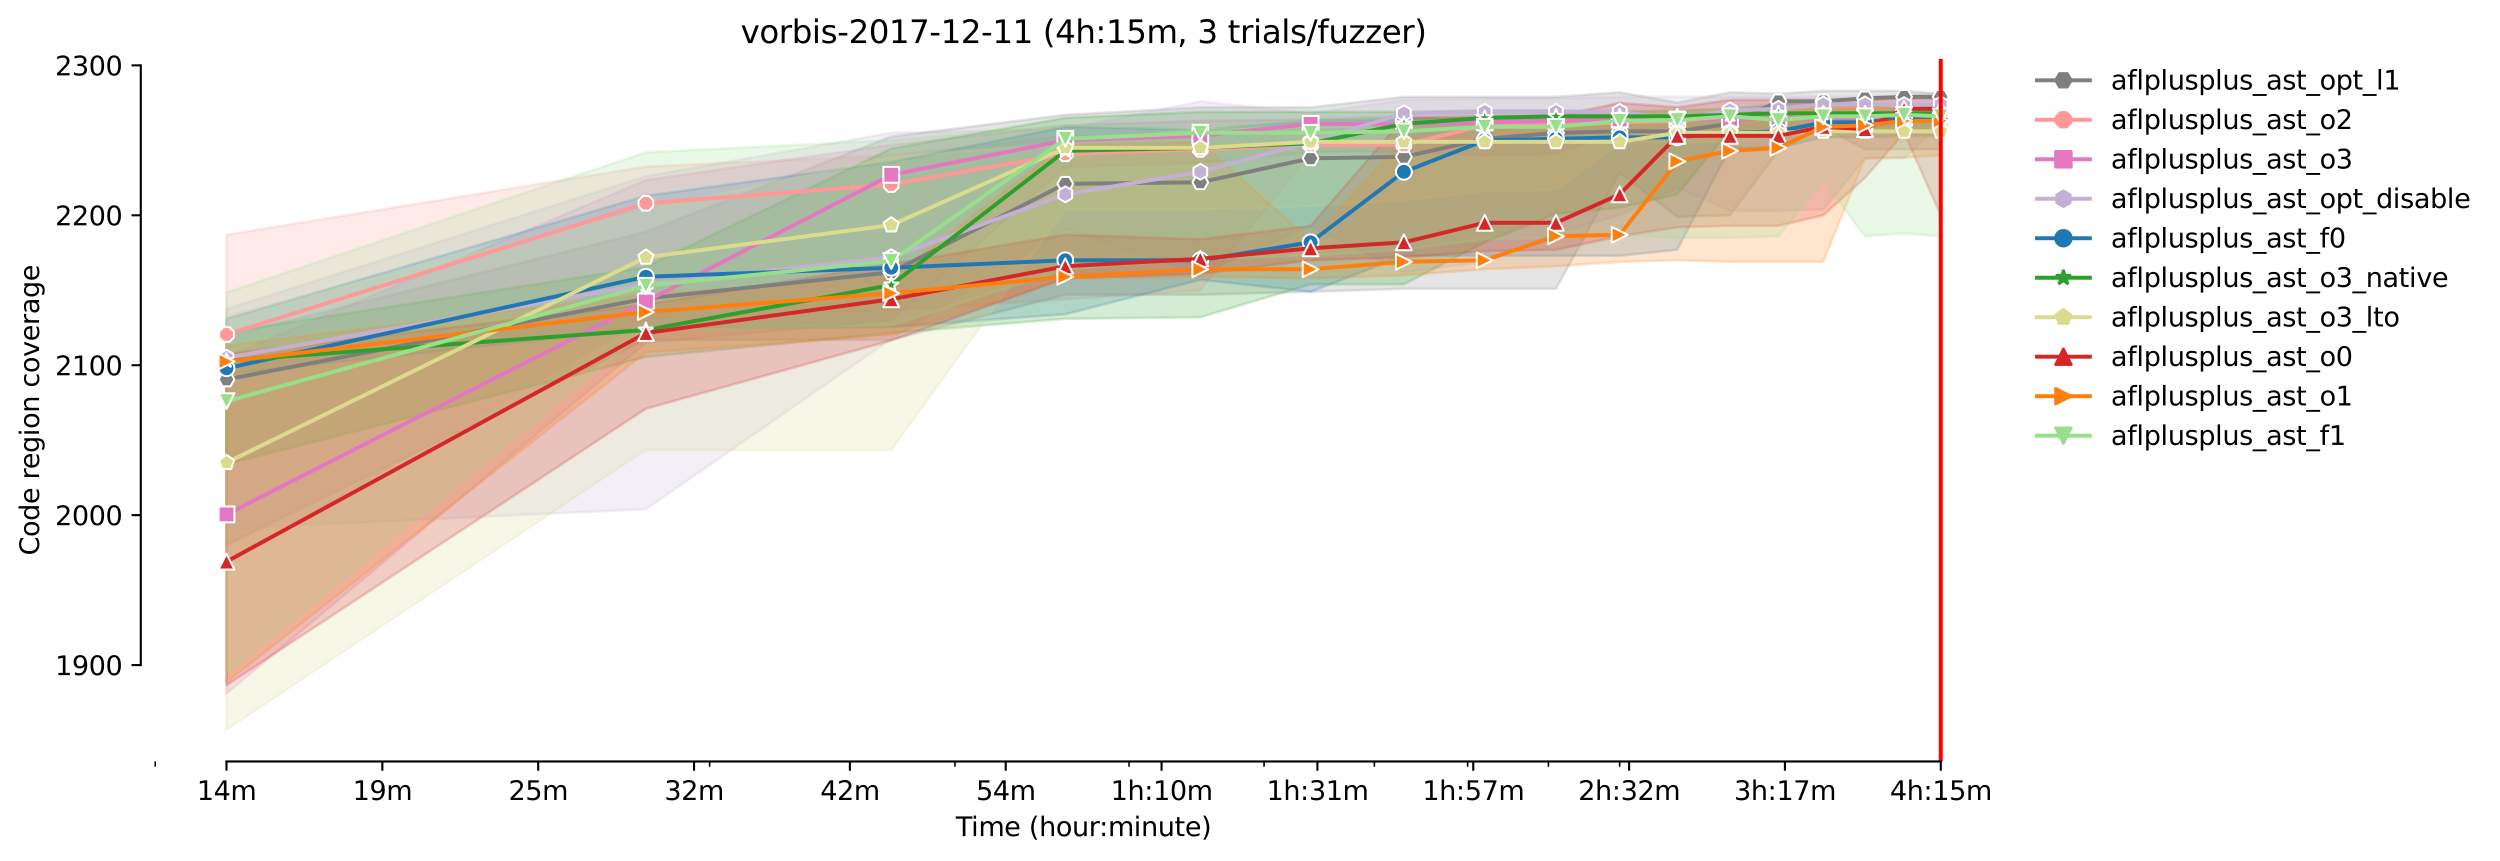 <?xml version="1.0" encoding="utf-8" standalone="no"?>
<!DOCTYPE svg PUBLIC "-//W3C//DTD SVG 1.1//EN"
  "http://www.w3.org/Graphics/SVG/1.1/DTD/svg11.dtd">
<svg xmlns:xlink="http://www.w3.org/1999/xlink" width="946.931pt" height="325.986pt" viewBox="0 0 946.931 325.986" xmlns="http://www.w3.org/2000/svg" version="1.1">
 <defs>
  <style type="text/css">*{stroke-linejoin: round; stroke-linecap: butt}</style>
 </defs>
 <g id="figure_1">
  <g id="patch_1">
   <path d="M 0 325.986 
L 946.931 325.986 
L 946.931 0 
L 0 0 
z
" style="fill: #ffffff"/>
  </g>
  <g id="axes_1">
   <g id="patch_2">
    <path d="M 53.328 288.43 
L 767.568 288.43 
L 767.568 22.318 
L 53.328 22.318 
z
" style="fill: #ffffff"/>
   </g>
   <g id="PolyCollection_1">
    <defs>
     <path id="ma7a33e50f7" d="M 85.794 -198.723 
L 85.794 -119.502 
L 244.647 -197.303 
L 337.571 -197.232 
L 403.501 -214.34 
L 454.641 -214.34 
L 496.425 -215.475 
L 531.753 -216.611 
L 562.355 -216.611 
L 589.348 -216.611 
L 613.495 -260.48 
L 635.338 -243.87 
L 655.279 -244.438 
L 673.623 -268.857 
L 690.606 -277.716 
L 706.418 -269.425 
L 721.209 -269.425 
L 735.103 -269.425 
L 735.103 -290.436 
L 735.103 -290.436 
L 721.209 -291.572 
L 706.418 -291.572 
L 690.606 -291.572 
L 673.623 -290.465 
L 655.279 -291.004 
L 635.338 -287.129 
L 613.495 -291.004 
L 589.348 -289.301 
L 562.355 -289.301 
L 531.753 -289.301 
L 496.425 -285.325 
L 454.641 -285.325 
L 403.501 -282.486 
L 337.571 -274.252 
L 244.647 -238.191 
L 85.794 -198.723 
z
" style="stroke: #7f7f7f; stroke-opacity: 0.2"/>
    </defs>
    <g clip-path="url(#paba84e1a43)">
     <use xlink:href="#ma7a33e50f7" x="0" y="325.986" style="fill: #7f7f7f; fill-opacity: 0.2; stroke: #7f7f7f; stroke-opacity: 0.2"/>
    </g>
   </g>
   <g id="PolyCollection_2">
    <defs>
     <path id="mb847ff5d3c" d="M 85.794 -237.055 
L 85.794 -112.972 
L 244.647 -205.253 
L 337.571 -208.377 
L 403.501 -212.636 
L 454.641 -216.043 
L 496.425 -268.289 
L 531.753 -268.814 
L 562.355 -271.128 
L 589.348 -272.264 
L 613.495 -278.511 
L 635.338 -275.671 
L 655.279 -276.807 
L 673.623 -277.943 
L 690.606 -277.943 
L 706.418 -277.943 
L 721.209 -278.511 
L 735.103 -278.511 
L 735.103 -284.758 
L 735.103 -284.758 
L 721.209 -284.758 
L 706.418 -284.758 
L 690.606 -284.19 
L 673.623 -284.19 
L 655.279 -283.054 
L 635.338 -284.19 
L 613.495 -283.054 
L 589.348 -283.054 
L 562.355 -281.918 
L 531.753 -278.511 
L 496.425 -276.239 
L 454.641 -275.104 
L 403.501 -274.536 
L 337.571 -267.153 
L 244.647 -262.894 
L 85.794 -237.055 
z
" style="stroke: #ff9896; stroke-opacity: 0.2"/>
    </defs>
    <g clip-path="url(#paba84e1a43)">
     <use xlink:href="#mb847ff5d3c" x="0" y="325.986" style="fill: #ff9896; fill-opacity: 0.2; stroke: #ff9896; stroke-opacity: 0.2"/>
    </g>
   </g>
   <g id="PolyCollection_3">
    <defs>
     <path id="m621d780fe4" d="M 85.794 -190.772 
L 85.794 -63.282 
L 244.647 -196.167 
L 337.571 -204.685 
L 403.501 -262.61 
L 454.641 -264.314 
L 496.425 -268.289 
L 531.753 -268.289 
L 562.355 -267.153 
L 589.348 -267.721 
L 613.495 -276.239 
L 635.338 -277.9 
L 655.279 -279.079 
L 673.623 -276.239 
L 690.606 -278.191 
L 706.418 -277.375 
L 721.209 -279.647 
L 735.103 -279.647 
L 735.103 -283.622 
L 735.103 -283.622 
L 721.209 -283.622 
L 706.418 -283.622 
L 690.606 -282.486 
L 673.623 -283.054 
L 655.279 -283.054 
L 635.338 -283.054 
L 613.495 -282.486 
L 589.348 -282.486 
L 562.355 -280.782 
L 531.753 -281.918 
L 496.425 -280.782 
L 454.641 -280.215 
L 403.501 -278.511 
L 337.571 -271.128 
L 244.647 -257.783 
L 85.794 -190.772 
z
" style="stroke: #e377c2; stroke-opacity: 0.2"/>
    </defs>
    <g clip-path="url(#paba84e1a43)">
     <use xlink:href="#m621d780fe4" x="0" y="325.986" style="fill: #e377c2; fill-opacity: 0.2; stroke: #e377c2; stroke-opacity: 0.2"/>
    </g>
   </g>
   <g id="PolyCollection_4">
    <defs>
     <path id="m9ed0e4fc8a" d="M 85.794 -208.945 
L 85.794 -125.749 
L 244.647 -133.132 
L 337.571 -197.587 
L 403.501 -239.327 
L 454.641 -222.29 
L 496.425 -240.462 
L 531.753 -222.858 
L 562.355 -226.833 
L 589.348 -237.623 
L 613.495 -244.438 
L 635.338 -254.944 
L 655.279 -246.141 
L 673.623 -246.141 
L 690.606 -246.709 
L 706.418 -266.017 
L 721.209 -266.017 
L 735.103 -279.079 
L 735.103 -291.004 
L 735.103 -291.004 
L 721.209 -289.876 
L 706.418 -289.343 
L 690.606 -289.301 
L 673.623 -289.301 
L 655.279 -289.301 
L 635.338 -289.301 
L 613.495 -289.301 
L 589.348 -288.733 
L 562.355 -288.733 
L 531.753 -288.179 
L 496.425 -283.054 
L 454.641 -287.597 
L 403.501 -277.077 
L 337.571 -275.671 
L 244.647 -259.203 
L 85.794 -208.945 
z
" style="stroke: #c5b0d5; stroke-opacity: 0.2"/>
    </defs>
    <g clip-path="url(#paba84e1a43)">
     <use xlink:href="#m9ed0e4fc8a" x="0" y="325.986" style="fill: #c5b0d5; fill-opacity: 0.2; stroke: #c5b0d5; stroke-opacity: 0.2"/>
    </g>
   </g>
   <g id="PolyCollection_5">
    <defs>
     <path id="m1965c0dce0" d="M 85.794 -205.253 
L 85.794 -184.242 
L 244.647 -201.562 
L 337.571 -202.13 
L 403.501 -206.957 
L 454.641 -220.018 
L 496.425 -215.475 
L 531.753 -229.105 
L 562.355 -229.105 
L 589.348 -229.105 
L 613.495 -229.105 
L 635.338 -231.376 
L 655.279 -269.993 
L 673.623 -269.993 
L 690.606 -273.968 
L 706.418 -273.968 
L 721.209 -274.536 
L 735.103 -274.536 
L 735.103 -284.758 
L 735.103 -284.758 
L 721.209 -284.758 
L 706.418 -281.35 
L 690.606 -281.35 
L 673.623 -280.782 
L 655.279 -280.782 
L 635.338 -280.782 
L 613.495 -280.782 
L 589.348 -280.782 
L 562.355 -280.782 
L 531.753 -280.782 
L 496.425 -280.215 
L 454.641 -276.807 
L 403.501 -277.943 
L 337.571 -264.598 
L 244.647 -251.82 
L 85.794 -205.253 
z
" style="stroke: #1f77b4; stroke-opacity: 0.2"/>
    </defs>
    <g clip-path="url(#paba84e1a43)">
     <use xlink:href="#m1965c0dce0" x="0" y="325.986" style="fill: #1f77b4; fill-opacity: 0.2; stroke: #1f77b4; stroke-opacity: 0.2"/>
    </g>
   </g>
   <g id="PolyCollection_6">
    <defs>
     <path id="mafb72ab2d9" d="M 85.794 -200.213 
L 85.794 -150.168 
L 244.647 -190.772 
L 337.571 -199.858 
L 403.501 -205.253 
L 454.641 -205.821 
L 496.425 -218.315 
L 531.753 -218.315 
L 562.355 -234.216 
L 589.348 -245.005 
L 613.495 -247.277 
L 635.338 -252.388 
L 655.279 -276.807 
L 673.623 -275.671 
L 690.606 -275.671 
L 706.418 -275.671 
L 721.209 -276.239 
L 735.103 -276.239 
L 735.103 -287.029 
L 735.103 -287.029 
L 721.209 -284.19 
L 706.418 -286.461 
L 690.606 -286.461 
L 673.623 -286.461 
L 655.279 -284.758 
L 635.338 -284.19 
L 613.495 -283.636 
L 589.348 -284.19 
L 562.355 -284.19 
L 531.753 -283.622 
L 496.425 -283.622 
L 454.641 -283.622 
L 403.501 -281.35 
L 337.571 -269.709 
L 244.647 -224.845 
L 85.794 -200.213 
z
" style="stroke: #2ca02c; stroke-opacity: 0.2"/>
    </defs>
    <g clip-path="url(#paba84e1a43)">
     <use xlink:href="#mafb72ab2d9" x="0" y="325.986" style="fill: #2ca02c; fill-opacity: 0.2; stroke: #2ca02c; stroke-opacity: 0.2"/>
    </g>
   </g>
   <g id="PolyCollection_7">
    <defs>
     <path id="m60afcc0ab4" d="M 85.794 -206.389 
L 85.794 -49.652 
L 244.647 -155.563 
L 337.571 -155.563 
L 403.501 -246.709 
L 454.641 -246.709 
L 496.425 -247.845 
L 531.753 -250.116 
L 562.355 -253.524 
L 589.348 -254.092 
L 613.495 -271.696 
L 635.338 -271.696 
L 655.279 -272.264 
L 673.623 -273.968 
L 690.606 -273.968 
L 706.418 -273.968 
L 721.209 -273.968 
L 735.103 -273.968 
L 735.103 -285.325 
L 735.103 -285.325 
L 721.209 -285.325 
L 706.418 -285.325 
L 690.606 -285.325 
L 673.623 -284.19 
L 655.279 -284.19 
L 635.338 -284.19 
L 613.495 -283.622 
L 589.348 -281.918 
L 562.355 -281.918 
L 531.753 -277.943 
L 496.425 -277.943 
L 454.641 -277.375 
L 403.501 -271.696 
L 337.571 -266.585 
L 244.647 -246.425 
L 85.794 -206.389 
z
" style="stroke: #dbdb8d; stroke-opacity: 0.2"/>
    </defs>
    <g clip-path="url(#paba84e1a43)">
     <use xlink:href="#m60afcc0ab4" x="0" y="325.986" style="fill: #dbdb8d; fill-opacity: 0.2; stroke: #dbdb8d; stroke-opacity: 0.2"/>
    </g>
   </g>
   <g id="PolyCollection_8">
    <defs>
     <path id="md4bb00a11c" d="M 85.794 -191.908 
L 85.794 -66.405 
L 244.647 -171.18 
L 337.571 -197.019 
L 403.501 -220.586 
L 454.641 -222.29 
L 496.425 -227.401 
L 531.753 -228.537 
L 562.355 -230.808 
L 589.348 -231.376 
L 613.495 -236.487 
L 635.338 -239.895 
L 655.279 -240.462 
L 673.623 -240.462 
L 690.606 -244.438 
L 706.418 -258.621 
L 721.209 -275.671 
L 735.103 -244.438 
L 735.103 -288.733 
L 735.103 -288.733 
L 721.209 -288.733 
L 706.418 -288.165 
L 690.606 -288.165 
L 673.623 -288.165 
L 655.279 -288.165 
L 635.338 -285.325 
L 613.495 -287.029 
L 589.348 -281.918 
L 562.355 -281.918 
L 531.753 -281.35 
L 496.425 -240.462 
L 454.641 -235.351 
L 403.501 -237.055 
L 337.571 -225.981 
L 244.647 -210.648 
L 85.794 -191.908 
z
" style="stroke: #d62728; stroke-opacity: 0.2"/>
    </defs>
    <g clip-path="url(#paba84e1a43)">
     <use xlink:href="#md4bb00a11c" x="0" y="325.986" style="fill: #d62728; fill-opacity: 0.2; stroke: #d62728; stroke-opacity: 0.2"/>
    </g>
   </g>
   <g id="PolyCollection_9">
    <defs>
     <path id="mac775fecf5" d="M 85.794 -195.031 
L 85.794 -67.541 
L 244.647 -192.476 
L 337.571 -199.007 
L 403.501 -220.444 
L 454.641 -221.14 
L 496.425 -220.586 
L 531.753 -221.722 
L 562.355 -223.994 
L 589.348 -225.129 
L 613.495 -226.833 
L 635.338 -227.401 
L 655.279 -226.833 
L 673.623 -226.833 
L 690.606 -226.833 
L 706.418 -266.017 
L 721.209 -266.273 
L 735.103 -267.153 
L 735.103 -282.486 
L 735.103 -282.486 
L 721.209 -285.325 
L 706.418 -285.325 
L 690.606 -284.758 
L 673.623 -284.758 
L 655.279 -284.19 
L 635.338 -281.35 
L 613.495 -283.054 
L 589.348 -282.486 
L 562.355 -275.104 
L 531.753 -273.4 
L 496.425 -234.784 
L 454.641 -272.264 
L 403.501 -271.128 
L 337.571 -220.87 
L 244.647 -214.624 
L 85.794 -195.031 
z
" style="stroke: #ff7f0e; stroke-opacity: 0.2"/>
    </defs>
    <g clip-path="url(#paba84e1a43)">
     <use xlink:href="#mac775fecf5" x="0" y="325.986" style="fill: #ff7f0e; fill-opacity: 0.2; stroke: #ff7f0e; stroke-opacity: 0.2"/>
    </g>
   </g>
   <g id="PolyCollection_10">
    <defs>
     <path id="mb294947a4d" d="M 85.794 -215.191 
L 85.794 -70.586 
L 244.647 -200.888 
L 337.571 -202.698 
L 403.501 -223.994 
L 454.641 -227.969 
L 496.425 -229.105 
L 531.753 -231.376 
L 562.355 -235.351 
L 589.348 -235.919 
L 613.495 -237.055 
L 635.338 -235.919 
L 655.279 -235.919 
L 673.623 -236.487 
L 690.606 -257.747 
L 706.418 -236.487 
L 721.209 -237.623 
L 735.103 -236.487 
L 735.103 -283.622 
L 735.103 -283.622 
L 721.209 -283.622 
L 706.418 -282.514 
L 690.606 -283.622 
L 673.623 -283.622 
L 655.279 -283.622 
L 635.338 -283.054 
L 613.495 -282.486 
L 589.348 -282.486 
L 562.355 -280.782 
L 531.753 -280.215 
L 496.425 -280.215 
L 454.641 -277.375 
L 403.501 -278.511 
L 337.571 -272.832 
L 244.647 -268.289 
L 85.794 -215.191 
z
" style="stroke: #98df8a; stroke-opacity: 0.2"/>
    </defs>
    <g clip-path="url(#paba84e1a43)">
     <use xlink:href="#mb294947a4d" x="0" y="325.986" style="fill: #98df8a; fill-opacity: 0.2; stroke: #98df8a; stroke-opacity: 0.2"/>
    </g>
   </g>
   <g id="matplotlib.axis_1">
    <g id="xtick_1">
     <g id="line2d_1">
      <defs>
       <path id="m62883fa98f" d="M 0 0 
L 0 3.5 
" style="stroke: #000000; stroke-width: 0.8"/>
      </defs>
      <g>
       <use xlink:href="#m62883fa98f" x="85.794" y="288.43" style="stroke: #000000; stroke-width: 0.8"/>
      </g>
     </g>
     <g id="text_1">
      <!-- 14m -->
      <g transform="translate(74.561 303.029)scale(0.1 -0.1)">
       <defs>
        <path id="DejaVuSans-31" d="M 794 531 
L 1825 531 
L 1825 4091 
L 703 3866 
L 703 4441 
L 1819 4666 
L 2450 4666 
L 2450 531 
L 3481 531 
L 3481 0 
L 794 0 
L 794 531 
z
" transform="scale(0.016)"/>
        <path id="DejaVuSans-34" d="M 2419 4116 
L 825 1625 
L 2419 1625 
L 2419 4116 
z
M 2253 4666 
L 3047 4666 
L 3047 1625 
L 3713 1625 
L 3713 1100 
L 3047 1100 
L 3047 0 
L 2419 0 
L 2419 1100 
L 313 1100 
L 313 1709 
L 2253 4666 
z
" transform="scale(0.016)"/>
        <path id="DejaVuSans-6d" d="M 3328 2828 
Q 3544 3216 3844 3400 
Q 4144 3584 4550 3584 
Q 5097 3584 5394 3201 
Q 5691 2819 5691 2113 
L 5691 0 
L 5113 0 
L 5113 2094 
Q 5113 2597 4934 2840 
Q 4756 3084 4391 3084 
Q 3944 3084 3684 2787 
Q 3425 2491 3425 1978 
L 3425 0 
L 2847 0 
L 2847 2094 
Q 2847 2600 2669 2842 
Q 2491 3084 2119 3084 
Q 1678 3084 1418 2786 
Q 1159 2488 1159 1978 
L 1159 0 
L 581 0 
L 581 3500 
L 1159 3500 
L 1159 2956 
Q 1356 3278 1631 3431 
Q 1906 3584 2284 3584 
Q 2666 3584 2933 3390 
Q 3200 3197 3328 2828 
z
" transform="scale(0.016)"/>
       </defs>
       <use xlink:href="#DejaVuSans-31"/>
       <use xlink:href="#DejaVuSans-34" x="63.623"/>
       <use xlink:href="#DejaVuSans-6d" x="127.246"/>
      </g>
     </g>
    </g>
    <g id="xtick_2">
     <g id="line2d_2">
      <g>
       <use xlink:href="#m62883fa98f" x="144.823" y="288.43" style="stroke: #000000; stroke-width: 0.8"/>
      </g>
     </g>
     <g id="text_2">
      <!-- 19m -->
      <g transform="translate(133.59 303.029)scale(0.1 -0.1)">
       <defs>
        <path id="DejaVuSans-39" d="M 703 97 
L 703 672 
Q 941 559 1184 500 
Q 1428 441 1663 441 
Q 2288 441 2617 861 
Q 2947 1281 2994 2138 
Q 2813 1869 2534 1725 
Q 2256 1581 1919 1581 
Q 1219 1581 811 2004 
Q 403 2428 403 3163 
Q 403 3881 828 4315 
Q 1253 4750 1959 4750 
Q 2769 4750 3195 4129 
Q 3622 3509 3622 2328 
Q 3622 1225 3098 567 
Q 2575 -91 1691 -91 
Q 1453 -91 1209 -44 
Q 966 3 703 97 
z
M 1959 2075 
Q 2384 2075 2632 2365 
Q 2881 2656 2881 3163 
Q 2881 3666 2632 3958 
Q 2384 4250 1959 4250 
Q 1534 4250 1286 3958 
Q 1038 3666 1038 3163 
Q 1038 2656 1286 2365 
Q 1534 2075 1959 2075 
z
" transform="scale(0.016)"/>
       </defs>
       <use xlink:href="#DejaVuSans-31"/>
       <use xlink:href="#DejaVuSans-39" x="63.623"/>
       <use xlink:href="#DejaVuSans-6d" x="127.246"/>
      </g>
     </g>
    </g>
    <g id="xtick_3">
     <g id="line2d_3">
      <g>
       <use xlink:href="#m62883fa98f" x="203.853" y="288.43" style="stroke: #000000; stroke-width: 0.8"/>
      </g>
     </g>
     <g id="text_3">
      <!-- 25m -->
      <g transform="translate(192.62 303.029)scale(0.1 -0.1)">
       <defs>
        <path id="DejaVuSans-32" d="M 1228 531 
L 3431 531 
L 3431 0 
L 469 0 
L 469 531 
Q 828 903 1448 1529 
Q 2069 2156 2228 2338 
Q 2531 2678 2651 2914 
Q 2772 3150 2772 3378 
Q 2772 3750 2511 3984 
Q 2250 4219 1831 4219 
Q 1534 4219 1204 4116 
Q 875 4013 500 3803 
L 500 4441 
Q 881 4594 1212 4672 
Q 1544 4750 1819 4750 
Q 2544 4750 2975 4387 
Q 3406 4025 3406 3419 
Q 3406 3131 3298 2873 
Q 3191 2616 2906 2266 
Q 2828 2175 2409 1742 
Q 1991 1309 1228 531 
z
" transform="scale(0.016)"/>
        <path id="DejaVuSans-35" d="M 691 4666 
L 3169 4666 
L 3169 4134 
L 1269 4134 
L 1269 2991 
Q 1406 3038 1543 3061 
Q 1681 3084 1819 3084 
Q 2600 3084 3056 2656 
Q 3513 2228 3513 1497 
Q 3513 744 3044 326 
Q 2575 -91 1722 -91 
Q 1428 -91 1123 -41 
Q 819 9 494 109 
L 494 744 
Q 775 591 1075 516 
Q 1375 441 1709 441 
Q 2250 441 2565 725 
Q 2881 1009 2881 1497 
Q 2881 1984 2565 2268 
Q 2250 2553 1709 2553 
Q 1456 2553 1204 2497 
Q 953 2441 691 2322 
L 691 4666 
z
" transform="scale(0.016)"/>
       </defs>
       <use xlink:href="#DejaVuSans-32"/>
       <use xlink:href="#DejaVuSans-35" x="63.623"/>
       <use xlink:href="#DejaVuSans-6d" x="127.246"/>
      </g>
     </g>
    </g>
    <g id="xtick_4">
     <g id="line2d_4">
      <g>
       <use xlink:href="#m62883fa98f" x="262.882" y="288.43" style="stroke: #000000; stroke-width: 0.8"/>
      </g>
     </g>
     <g id="text_4">
      <!-- 32m -->
      <g transform="translate(251.649 303.029)scale(0.1 -0.1)">
       <defs>
        <path id="DejaVuSans-33" d="M 2597 2516 
Q 3050 2419 3304 2112 
Q 3559 1806 3559 1356 
Q 3559 666 3084 287 
Q 2609 -91 1734 -91 
Q 1441 -91 1130 -33 
Q 819 25 488 141 
L 488 750 
Q 750 597 1062 519 
Q 1375 441 1716 441 
Q 2309 441 2620 675 
Q 2931 909 2931 1356 
Q 2931 1769 2642 2001 
Q 2353 2234 1838 2234 
L 1294 2234 
L 1294 2753 
L 1863 2753 
Q 2328 2753 2575 2939 
Q 2822 3125 2822 3475 
Q 2822 3834 2567 4026 
Q 2313 4219 1838 4219 
Q 1578 4219 1281 4162 
Q 984 4106 628 3988 
L 628 4550 
Q 988 4650 1302 4700 
Q 1616 4750 1894 4750 
Q 2613 4750 3031 4423 
Q 3450 4097 3450 3541 
Q 3450 3153 3228 2886 
Q 3006 2619 2597 2516 
z
" transform="scale(0.016)"/>
       </defs>
       <use xlink:href="#DejaVuSans-33"/>
       <use xlink:href="#DejaVuSans-32" x="63.623"/>
       <use xlink:href="#DejaVuSans-6d" x="127.246"/>
      </g>
     </g>
    </g>
    <g id="xtick_5">
     <g id="line2d_5">
      <g>
       <use xlink:href="#m62883fa98f" x="321.911" y="288.43" style="stroke: #000000; stroke-width: 0.8"/>
      </g>
     </g>
     <g id="text_5">
      <!-- 42m -->
      <g transform="translate(310.679 303.029)scale(0.1 -0.1)">
       <use xlink:href="#DejaVuSans-34"/>
       <use xlink:href="#DejaVuSans-32" x="63.623"/>
       <use xlink:href="#DejaVuSans-6d" x="127.246"/>
      </g>
     </g>
    </g>
    <g id="xtick_6">
     <g id="line2d_6">
      <g>
       <use xlink:href="#m62883fa98f" x="380.941" y="288.43" style="stroke: #000000; stroke-width: 0.8"/>
      </g>
     </g>
     <g id="text_6">
      <!-- 54m -->
      <g transform="translate(369.708 303.029)scale(0.1 -0.1)">
       <use xlink:href="#DejaVuSans-35"/>
       <use xlink:href="#DejaVuSans-34" x="63.623"/>
       <use xlink:href="#DejaVuSans-6d" x="127.246"/>
      </g>
     </g>
    </g>
    <g id="xtick_7">
     <g id="line2d_7">
      <g>
       <use xlink:href="#m62883fa98f" x="439.97" y="288.43" style="stroke: #000000; stroke-width: 0.8"/>
      </g>
     </g>
     <g id="text_7">
      <!-- 1h:10m -->
      <g transform="translate(420.703 303.029)scale(0.1 -0.1)">
       <defs>
        <path id="DejaVuSans-68" d="M 3513 2113 
L 3513 0 
L 2938 0 
L 2938 2094 
Q 2938 2591 2744 2837 
Q 2550 3084 2163 3084 
Q 1697 3084 1428 2787 
Q 1159 2491 1159 1978 
L 1159 0 
L 581 0 
L 581 4863 
L 1159 4863 
L 1159 2956 
Q 1366 3272 1645 3428 
Q 1925 3584 2291 3584 
Q 2894 3584 3203 3211 
Q 3513 2838 3513 2113 
z
" transform="scale(0.016)"/>
        <path id="DejaVuSans-3a" d="M 750 794 
L 1409 794 
L 1409 0 
L 750 0 
L 750 794 
z
M 750 3309 
L 1409 3309 
L 1409 2516 
L 750 2516 
L 750 3309 
z
" transform="scale(0.016)"/>
        <path id="DejaVuSans-30" d="M 2034 4250 
Q 1547 4250 1301 3770 
Q 1056 3291 1056 2328 
Q 1056 1369 1301 889 
Q 1547 409 2034 409 
Q 2525 409 2770 889 
Q 3016 1369 3016 2328 
Q 3016 3291 2770 3770 
Q 2525 4250 2034 4250 
z
M 2034 4750 
Q 2819 4750 3233 4129 
Q 3647 3509 3647 2328 
Q 3647 1150 3233 529 
Q 2819 -91 2034 -91 
Q 1250 -91 836 529 
Q 422 1150 422 2328 
Q 422 3509 836 4129 
Q 1250 4750 2034 4750 
z
" transform="scale(0.016)"/>
       </defs>
       <use xlink:href="#DejaVuSans-31"/>
       <use xlink:href="#DejaVuSans-68" x="63.623"/>
       <use xlink:href="#DejaVuSans-3a" x="127.002"/>
       <use xlink:href="#DejaVuSans-31" x="160.693"/>
       <use xlink:href="#DejaVuSans-30" x="224.316"/>
       <use xlink:href="#DejaVuSans-6d" x="287.939"/>
      </g>
     </g>
    </g>
    <g id="xtick_8">
     <g id="line2d_8">
      <g>
       <use xlink:href="#m62883fa98f" x="499" y="288.43" style="stroke: #000000; stroke-width: 0.8"/>
      </g>
     </g>
     <g id="text_8">
      <!-- 1h:31m -->
      <g transform="translate(479.733 303.029)scale(0.1 -0.1)">
       <use xlink:href="#DejaVuSans-31"/>
       <use xlink:href="#DejaVuSans-68" x="63.623"/>
       <use xlink:href="#DejaVuSans-3a" x="127.002"/>
       <use xlink:href="#DejaVuSans-33" x="160.693"/>
       <use xlink:href="#DejaVuSans-31" x="224.316"/>
       <use xlink:href="#DejaVuSans-6d" x="287.939"/>
      </g>
     </g>
    </g>
    <g id="xtick_9">
     <g id="line2d_9">
      <g>
       <use xlink:href="#m62883fa98f" x="558.029" y="288.43" style="stroke: #000000; stroke-width: 0.8"/>
      </g>
     </g>
     <g id="text_9">
      <!-- 1h:57m -->
      <g transform="translate(538.762 303.029)scale(0.1 -0.1)">
       <defs>
        <path id="DejaVuSans-37" d="M 525 4666 
L 3525 4666 
L 3525 4397 
L 1831 0 
L 1172 0 
L 2766 4134 
L 525 4134 
L 525 4666 
z
" transform="scale(0.016)"/>
       </defs>
       <use xlink:href="#DejaVuSans-31"/>
       <use xlink:href="#DejaVuSans-68" x="63.623"/>
       <use xlink:href="#DejaVuSans-3a" x="127.002"/>
       <use xlink:href="#DejaVuSans-35" x="160.693"/>
       <use xlink:href="#DejaVuSans-37" x="224.316"/>
       <use xlink:href="#DejaVuSans-6d" x="287.939"/>
      </g>
     </g>
    </g>
    <g id="xtick_10">
     <g id="line2d_10">
      <g>
       <use xlink:href="#m62883fa98f" x="617.059" y="288.43" style="stroke: #000000; stroke-width: 0.8"/>
      </g>
     </g>
     <g id="text_10">
      <!-- 2h:32m -->
      <g transform="translate(597.792 303.029)scale(0.1 -0.1)">
       <use xlink:href="#DejaVuSans-32"/>
       <use xlink:href="#DejaVuSans-68" x="63.623"/>
       <use xlink:href="#DejaVuSans-3a" x="127.002"/>
       <use xlink:href="#DejaVuSans-33" x="160.693"/>
       <use xlink:href="#DejaVuSans-32" x="224.316"/>
       <use xlink:href="#DejaVuSans-6d" x="287.939"/>
      </g>
     </g>
    </g>
    <g id="xtick_11">
     <g id="line2d_11">
      <g>
       <use xlink:href="#m62883fa98f" x="676.088" y="288.43" style="stroke: #000000; stroke-width: 0.8"/>
      </g>
     </g>
     <g id="text_11">
      <!-- 3h:17m -->
      <g transform="translate(656.821 303.029)scale(0.1 -0.1)">
       <use xlink:href="#DejaVuSans-33"/>
       <use xlink:href="#DejaVuSans-68" x="63.623"/>
       <use xlink:href="#DejaVuSans-3a" x="127.002"/>
       <use xlink:href="#DejaVuSans-31" x="160.693"/>
       <use xlink:href="#DejaVuSans-37" x="224.316"/>
       <use xlink:href="#DejaVuSans-6d" x="287.939"/>
      </g>
     </g>
    </g>
    <g id="xtick_12">
     <g id="line2d_12">
      <g>
       <use xlink:href="#m62883fa98f" x="735.118" y="288.43" style="stroke: #000000; stroke-width: 0.8"/>
      </g>
     </g>
     <g id="text_12">
      <!-- 4h:15m -->
      <g transform="translate(715.85 303.029)scale(0.1 -0.1)">
       <use xlink:href="#DejaVuSans-34"/>
       <use xlink:href="#DejaVuSans-68" x="63.623"/>
       <use xlink:href="#DejaVuSans-3a" x="127.002"/>
       <use xlink:href="#DejaVuSans-31" x="160.693"/>
       <use xlink:href="#DejaVuSans-35" x="224.316"/>
       <use xlink:href="#DejaVuSans-6d" x="287.939"/>
      </g>
     </g>
    </g>
    <g id="xtick_13">
     <g id="line2d_13">
      <defs>
       <path id="mf9b378a5af" d="M 0 0 
L 0 2 
" style="stroke: #000000; stroke-width: 0.6"/>
      </defs>
      <g>
       <use xlink:href="#mf9b378a5af" x="58.8" y="288.43" style="stroke: #000000; stroke-width: 0.6"/>
      </g>
     </g>
    </g>
    <g id="xtick_14">
     <g id="line2d_14">
      <g>
       <use xlink:href="#mf9b378a5af" x="268.794" y="288.43" style="stroke: #000000; stroke-width: 0.6"/>
      </g>
     </g>
    </g>
    <g id="xtick_15">
     <g id="line2d_15">
      <g>
       <use xlink:href="#mf9b378a5af" x="361.717" y="288.43" style="stroke: #000000; stroke-width: 0.6"/>
      </g>
     </g>
    </g>
    <g id="xtick_16">
     <g id="line2d_16">
      <g>
       <use xlink:href="#mf9b378a5af" x="427.647" y="288.43" style="stroke: #000000; stroke-width: 0.6"/>
      </g>
     </g>
    </g>
    <g id="xtick_17">
     <g id="line2d_17">
      <g>
       <use xlink:href="#mf9b378a5af" x="478.787" y="288.43" style="stroke: #000000; stroke-width: 0.6"/>
      </g>
     </g>
    </g>
    <g id="xtick_18">
     <g id="line2d_18">
      <g>
       <use xlink:href="#mf9b378a5af" x="520.571" y="288.43" style="stroke: #000000; stroke-width: 0.6"/>
      </g>
     </g>
    </g>
    <g id="xtick_19">
     <g id="line2d_19">
      <g>
       <use xlink:href="#mf9b378a5af" x="555.899" y="288.43" style="stroke: #000000; stroke-width: 0.6"/>
      </g>
     </g>
    </g>
    <g id="xtick_20">
     <g id="line2d_20">
      <g>
       <use xlink:href="#mf9b378a5af" x="586.501" y="288.43" style="stroke: #000000; stroke-width: 0.6"/>
      </g>
     </g>
    </g>
    <g id="xtick_21">
     <g id="line2d_21">
      <g>
       <use xlink:href="#mf9b378a5af" x="613.495" y="288.43" style="stroke: #000000; stroke-width: 0.6"/>
      </g>
     </g>
    </g>
    <g id="text_13">
     <!-- Time (hour:minute) -->
     <g transform="translate(362.041 316.707)scale(0.1 -0.1)">
      <defs>
       <path id="DejaVuSans-54" d="M -19 4666 
L 3928 4666 
L 3928 4134 
L 2272 4134 
L 2272 0 
L 1638 0 
L 1638 4134 
L -19 4134 
L -19 4666 
z
" transform="scale(0.016)"/>
       <path id="DejaVuSans-69" d="M 603 3500 
L 1178 3500 
L 1178 0 
L 603 0 
L 603 3500 
z
M 603 4863 
L 1178 4863 
L 1178 4134 
L 603 4134 
L 603 4863 
z
" transform="scale(0.016)"/>
       <path id="DejaVuSans-65" d="M 3597 1894 
L 3597 1613 
L 953 1613 
Q 991 1019 1311 708 
Q 1631 397 2203 397 
Q 2534 397 2845 478 
Q 3156 559 3463 722 
L 3463 178 
Q 3153 47 2828 -22 
Q 2503 -91 2169 -91 
Q 1331 -91 842 396 
Q 353 884 353 1716 
Q 353 2575 817 3079 
Q 1281 3584 2069 3584 
Q 2775 3584 3186 3129 
Q 3597 2675 3597 1894 
z
M 3022 2063 
Q 3016 2534 2758 2815 
Q 2500 3097 2075 3097 
Q 1594 3097 1305 2825 
Q 1016 2553 972 2059 
L 3022 2063 
z
" transform="scale(0.016)"/>
       <path id="DejaVuSans-20" transform="scale(0.016)"/>
       <path id="DejaVuSans-28" d="M 1984 4856 
Q 1566 4138 1362 3434 
Q 1159 2731 1159 2009 
Q 1159 1288 1364 580 
Q 1569 -128 1984 -844 
L 1484 -844 
Q 1016 -109 783 600 
Q 550 1309 550 2009 
Q 550 2706 781 3412 
Q 1013 4119 1484 4856 
L 1984 4856 
z
" transform="scale(0.016)"/>
       <path id="DejaVuSans-6f" d="M 1959 3097 
Q 1497 3097 1228 2736 
Q 959 2375 959 1747 
Q 959 1119 1226 758 
Q 1494 397 1959 397 
Q 2419 397 2687 759 
Q 2956 1122 2956 1747 
Q 2956 2369 2687 2733 
Q 2419 3097 1959 3097 
z
M 1959 3584 
Q 2709 3584 3137 3096 
Q 3566 2609 3566 1747 
Q 3566 888 3137 398 
Q 2709 -91 1959 -91 
Q 1206 -91 779 398 
Q 353 888 353 1747 
Q 353 2609 779 3096 
Q 1206 3584 1959 3584 
z
" transform="scale(0.016)"/>
       <path id="DejaVuSans-75" d="M 544 1381 
L 544 3500 
L 1119 3500 
L 1119 1403 
Q 1119 906 1312 657 
Q 1506 409 1894 409 
Q 2359 409 2629 706 
Q 2900 1003 2900 1516 
L 2900 3500 
L 3475 3500 
L 3475 0 
L 2900 0 
L 2900 538 
Q 2691 219 2414 64 
Q 2138 -91 1772 -91 
Q 1169 -91 856 284 
Q 544 659 544 1381 
z
M 1991 3584 
L 1991 3584 
z
" transform="scale(0.016)"/>
       <path id="DejaVuSans-72" d="M 2631 2963 
Q 2534 3019 2420 3045 
Q 2306 3072 2169 3072 
Q 1681 3072 1420 2755 
Q 1159 2438 1159 1844 
L 1159 0 
L 581 0 
L 581 3500 
L 1159 3500 
L 1159 2956 
Q 1341 3275 1631 3429 
Q 1922 3584 2338 3584 
Q 2397 3584 2469 3576 
Q 2541 3569 2628 3553 
L 2631 2963 
z
" transform="scale(0.016)"/>
       <path id="DejaVuSans-6e" d="M 3513 2113 
L 3513 0 
L 2938 0 
L 2938 2094 
Q 2938 2591 2744 2837 
Q 2550 3084 2163 3084 
Q 1697 3084 1428 2787 
Q 1159 2491 1159 1978 
L 1159 0 
L 581 0 
L 581 3500 
L 1159 3500 
L 1159 2956 
Q 1366 3272 1645 3428 
Q 1925 3584 2291 3584 
Q 2894 3584 3203 3211 
Q 3513 2838 3513 2113 
z
" transform="scale(0.016)"/>
       <path id="DejaVuSans-74" d="M 1172 4494 
L 1172 3500 
L 2356 3500 
L 2356 3053 
L 1172 3053 
L 1172 1153 
Q 1172 725 1289 603 
Q 1406 481 1766 481 
L 2356 481 
L 2356 0 
L 1766 0 
Q 1100 0 847 248 
Q 594 497 594 1153 
L 594 3053 
L 172 3053 
L 172 3500 
L 594 3500 
L 594 4494 
L 1172 4494 
z
" transform="scale(0.016)"/>
       <path id="DejaVuSans-29" d="M 513 4856 
L 1013 4856 
Q 1481 4119 1714 3412 
Q 1947 2706 1947 2009 
Q 1947 1309 1714 600 
Q 1481 -109 1013 -844 
L 513 -844 
Q 928 -128 1133 580 
Q 1338 1288 1338 2009 
Q 1338 2731 1133 3434 
Q 928 4138 513 4856 
z
" transform="scale(0.016)"/>
      </defs>
      <use xlink:href="#DejaVuSans-54"/>
      <use xlink:href="#DejaVuSans-69" x="57.959"/>
      <use xlink:href="#DejaVuSans-6d" x="85.742"/>
      <use xlink:href="#DejaVuSans-65" x="183.154"/>
      <use xlink:href="#DejaVuSans-20" x="244.678"/>
      <use xlink:href="#DejaVuSans-28" x="276.465"/>
      <use xlink:href="#DejaVuSans-68" x="315.479"/>
      <use xlink:href="#DejaVuSans-6f" x="378.857"/>
      <use xlink:href="#DejaVuSans-75" x="440.039"/>
      <use xlink:href="#DejaVuSans-72" x="503.418"/>
      <use xlink:href="#DejaVuSans-3a" x="542.781"/>
      <use xlink:href="#DejaVuSans-6d" x="576.473"/>
      <use xlink:href="#DejaVuSans-69" x="673.885"/>
      <use xlink:href="#DejaVuSans-6e" x="701.668"/>
      <use xlink:href="#DejaVuSans-75" x="765.047"/>
      <use xlink:href="#DejaVuSans-74" x="828.426"/>
      <use xlink:href="#DejaVuSans-65" x="867.635"/>
      <use xlink:href="#DejaVuSans-29" x="929.158"/>
     </g>
    </g>
   </g>
   <g id="matplotlib.axis_2">
    <g id="ytick_1">
     <g id="line2d_22">
      <defs>
       <path id="m90af9176e8" d="M 0 0 
L -3.5 0 
" style="stroke: #000000; stroke-width: 0.8"/>
      </defs>
      <g>
       <use xlink:href="#m90af9176e8" x="53.328" y="251.915" style="stroke: #000000; stroke-width: 0.8"/>
      </g>
     </g>
     <g id="text_14">
      <!-- 1900 -->
      <g transform="translate(20.878 255.714)scale(0.1 -0.1)">
       <use xlink:href="#DejaVuSans-31"/>
       <use xlink:href="#DejaVuSans-39" x="63.623"/>
       <use xlink:href="#DejaVuSans-30" x="127.246"/>
       <use xlink:href="#DejaVuSans-30" x="190.869"/>
      </g>
     </g>
    </g>
    <g id="ytick_2">
     <g id="line2d_23">
      <g>
       <use xlink:href="#m90af9176e8" x="53.328" y="195.126" style="stroke: #000000; stroke-width: 0.8"/>
      </g>
     </g>
     <g id="text_15">
      <!-- 2000 -->
      <g transform="translate(20.878 198.925)scale(0.1 -0.1)">
       <use xlink:href="#DejaVuSans-32"/>
       <use xlink:href="#DejaVuSans-30" x="63.623"/>
       <use xlink:href="#DejaVuSans-30" x="127.246"/>
       <use xlink:href="#DejaVuSans-30" x="190.869"/>
      </g>
     </g>
    </g>
    <g id="ytick_3">
     <g id="line2d_24">
      <g>
       <use xlink:href="#m90af9176e8" x="53.328" y="138.338" style="stroke: #000000; stroke-width: 0.8"/>
      </g>
     </g>
     <g id="text_16">
      <!-- 2100 -->
      <g transform="translate(20.878 142.137)scale(0.1 -0.1)">
       <use xlink:href="#DejaVuSans-32"/>
       <use xlink:href="#DejaVuSans-31" x="63.623"/>
       <use xlink:href="#DejaVuSans-30" x="127.246"/>
       <use xlink:href="#DejaVuSans-30" x="190.869"/>
      </g>
     </g>
    </g>
    <g id="ytick_4">
     <g id="line2d_25">
      <g>
       <use xlink:href="#m90af9176e8" x="53.328" y="81.549" style="stroke: #000000; stroke-width: 0.8"/>
      </g>
     </g>
     <g id="text_17">
      <!-- 2200 -->
      <g transform="translate(20.878 85.348)scale(0.1 -0.1)">
       <use xlink:href="#DejaVuSans-32"/>
       <use xlink:href="#DejaVuSans-32" x="63.623"/>
       <use xlink:href="#DejaVuSans-30" x="127.246"/>
       <use xlink:href="#DejaVuSans-30" x="190.869"/>
      </g>
     </g>
    </g>
    <g id="ytick_5">
     <g id="line2d_26">
      <g>
       <use xlink:href="#m90af9176e8" x="53.328" y="24.76" style="stroke: #000000; stroke-width: 0.8"/>
      </g>
     </g>
     <g id="text_18">
      <!-- 2300 -->
      <g transform="translate(20.878 28.559)scale(0.1 -0.1)">
       <use xlink:href="#DejaVuSans-32"/>
       <use xlink:href="#DejaVuSans-33" x="63.623"/>
       <use xlink:href="#DejaVuSans-30" x="127.246"/>
       <use xlink:href="#DejaVuSans-30" x="190.869"/>
      </g>
     </g>
    </g>
    <g id="text_19">
     <!-- Code region coverage -->
     <g transform="translate(14.798 210.38)rotate(-90)scale(0.1 -0.1)">
      <defs>
       <path id="DejaVuSans-43" d="M 4122 4306 
L 4122 3641 
Q 3803 3938 3442 4084 
Q 3081 4231 2675 4231 
Q 1875 4231 1450 3742 
Q 1025 3253 1025 2328 
Q 1025 1406 1450 917 
Q 1875 428 2675 428 
Q 3081 428 3442 575 
Q 3803 722 4122 1019 
L 4122 359 
Q 3791 134 3420 21 
Q 3050 -91 2638 -91 
Q 1578 -91 968 557 
Q 359 1206 359 2328 
Q 359 3453 968 4101 
Q 1578 4750 2638 4750 
Q 3056 4750 3426 4639 
Q 3797 4528 4122 4306 
z
" transform="scale(0.016)"/>
       <path id="DejaVuSans-64" d="M 2906 2969 
L 2906 4863 
L 3481 4863 
L 3481 0 
L 2906 0 
L 2906 525 
Q 2725 213 2448 61 
Q 2172 -91 1784 -91 
Q 1150 -91 751 415 
Q 353 922 353 1747 
Q 353 2572 751 3078 
Q 1150 3584 1784 3584 
Q 2172 3584 2448 3432 
Q 2725 3281 2906 2969 
z
M 947 1747 
Q 947 1113 1208 752 
Q 1469 391 1925 391 
Q 2381 391 2643 752 
Q 2906 1113 2906 1747 
Q 2906 2381 2643 2742 
Q 2381 3103 1925 3103 
Q 1469 3103 1208 2742 
Q 947 2381 947 1747 
z
" transform="scale(0.016)"/>
       <path id="DejaVuSans-67" d="M 2906 1791 
Q 2906 2416 2648 2759 
Q 2391 3103 1925 3103 
Q 1463 3103 1205 2759 
Q 947 2416 947 1791 
Q 947 1169 1205 825 
Q 1463 481 1925 481 
Q 2391 481 2648 825 
Q 2906 1169 2906 1791 
z
M 3481 434 
Q 3481 -459 3084 -895 
Q 2688 -1331 1869 -1331 
Q 1566 -1331 1297 -1286 
Q 1028 -1241 775 -1147 
L 775 -588 
Q 1028 -725 1275 -790 
Q 1522 -856 1778 -856 
Q 2344 -856 2625 -561 
Q 2906 -266 2906 331 
L 2906 616 
Q 2728 306 2450 153 
Q 2172 0 1784 0 
Q 1141 0 747 490 
Q 353 981 353 1791 
Q 353 2603 747 3093 
Q 1141 3584 1784 3584 
Q 2172 3584 2450 3431 
Q 2728 3278 2906 2969 
L 2906 3500 
L 3481 3500 
L 3481 434 
z
" transform="scale(0.016)"/>
       <path id="DejaVuSans-63" d="M 3122 3366 
L 3122 2828 
Q 2878 2963 2633 3030 
Q 2388 3097 2138 3097 
Q 1578 3097 1268 2742 
Q 959 2388 959 1747 
Q 959 1106 1268 751 
Q 1578 397 2138 397 
Q 2388 397 2633 464 
Q 2878 531 3122 666 
L 3122 134 
Q 2881 22 2623 -34 
Q 2366 -91 2075 -91 
Q 1284 -91 818 406 
Q 353 903 353 1747 
Q 353 2603 823 3093 
Q 1294 3584 2113 3584 
Q 2378 3584 2631 3529 
Q 2884 3475 3122 3366 
z
" transform="scale(0.016)"/>
       <path id="DejaVuSans-76" d="M 191 3500 
L 800 3500 
L 1894 563 
L 2988 3500 
L 3597 3500 
L 2284 0 
L 1503 0 
L 191 3500 
z
" transform="scale(0.016)"/>
       <path id="DejaVuSans-61" d="M 2194 1759 
Q 1497 1759 1228 1600 
Q 959 1441 959 1056 
Q 959 750 1161 570 
Q 1363 391 1709 391 
Q 2188 391 2477 730 
Q 2766 1069 2766 1631 
L 2766 1759 
L 2194 1759 
z
M 3341 1997 
L 3341 0 
L 2766 0 
L 2766 531 
Q 2569 213 2275 61 
Q 1981 -91 1556 -91 
Q 1019 -91 701 211 
Q 384 513 384 1019 
Q 384 1609 779 1909 
Q 1175 2209 1959 2209 
L 2766 2209 
L 2766 2266 
Q 2766 2663 2505 2880 
Q 2244 3097 1772 3097 
Q 1472 3097 1187 3025 
Q 903 2953 641 2809 
L 641 3341 
Q 956 3463 1253 3523 
Q 1550 3584 1831 3584 
Q 2591 3584 2966 3190 
Q 3341 2797 3341 1997 
z
" transform="scale(0.016)"/>
      </defs>
      <use xlink:href="#DejaVuSans-43"/>
      <use xlink:href="#DejaVuSans-6f" x="69.824"/>
      <use xlink:href="#DejaVuSans-64" x="131.006"/>
      <use xlink:href="#DejaVuSans-65" x="194.482"/>
      <use xlink:href="#DejaVuSans-20" x="256.006"/>
      <use xlink:href="#DejaVuSans-72" x="287.793"/>
      <use xlink:href="#DejaVuSans-65" x="326.656"/>
      <use xlink:href="#DejaVuSans-67" x="388.18"/>
      <use xlink:href="#DejaVuSans-69" x="451.656"/>
      <use xlink:href="#DejaVuSans-6f" x="479.439"/>
      <use xlink:href="#DejaVuSans-6e" x="540.621"/>
      <use xlink:href="#DejaVuSans-20" x="604"/>
      <use xlink:href="#DejaVuSans-63" x="635.787"/>
      <use xlink:href="#DejaVuSans-6f" x="690.768"/>
      <use xlink:href="#DejaVuSans-76" x="751.949"/>
      <use xlink:href="#DejaVuSans-65" x="811.129"/>
      <use xlink:href="#DejaVuSans-72" x="872.652"/>
      <use xlink:href="#DejaVuSans-61" x="913.766"/>
      <use xlink:href="#DejaVuSans-67" x="975.045"/>
      <use xlink:href="#DejaVuSans-65" x="1038.521"/>
     </g>
    </g>
   </g>
   <g id="line2d_27">
    <path d="M 85.794 143.732 
L 244.647 113.067 
L 337.571 103.128 
L 403.501 69.623 
L 454.641 69.055 
L 496.425 59.969 
L 531.753 59.401 
L 562.355 52.587 
L 589.348 50.315 
L 613.495 49.747 
L 635.338 49.747 
L 655.279 46.908 
L 673.623 38.389 
L 690.606 38.389 
L 706.418 37.254 
L 721.209 36.686 
L 735.103 36.686 
" clip-path="url(#paba84e1a43)" style="fill: none; stroke: #7f7f7f; stroke-width: 1.5; stroke-linecap: square"/>
    <defs>
     <path id="m1dc87f2905" d="M -1.5 -2.598 
L -3 -0 
L -1.5 2.598 
L 1.5 2.598 
L 3 0 
L 1.5 -2.598 
z
" style="stroke: #ffffff; stroke-width: 0.75; stroke-linejoin: miter"/>
    </defs>
    <g clip-path="url(#paba84e1a43)">
     <use xlink:href="#m1dc87f2905" x="85.794" y="143.732" style="fill: #7f7f7f; stroke: #ffffff; stroke-width: 0.75; stroke-linejoin: miter"/>
     <use xlink:href="#m1dc87f2905" x="244.647" y="113.067" style="fill: #7f7f7f; stroke: #ffffff; stroke-width: 0.75; stroke-linejoin: miter"/>
     <use xlink:href="#m1dc87f2905" x="337.571" y="103.128" style="fill: #7f7f7f; stroke: #ffffff; stroke-width: 0.75; stroke-linejoin: miter"/>
     <use xlink:href="#m1dc87f2905" x="403.501" y="69.623" style="fill: #7f7f7f; stroke: #ffffff; stroke-width: 0.75; stroke-linejoin: miter"/>
     <use xlink:href="#m1dc87f2905" x="454.641" y="69.055" style="fill: #7f7f7f; stroke: #ffffff; stroke-width: 0.75; stroke-linejoin: miter"/>
     <use xlink:href="#m1dc87f2905" x="496.425" y="59.969" style="fill: #7f7f7f; stroke: #ffffff; stroke-width: 0.75; stroke-linejoin: miter"/>
     <use xlink:href="#m1dc87f2905" x="531.753" y="59.401" style="fill: #7f7f7f; stroke: #ffffff; stroke-width: 0.75; stroke-linejoin: miter"/>
     <use xlink:href="#m1dc87f2905" x="562.355" y="52.587" style="fill: #7f7f7f; stroke: #ffffff; stroke-width: 0.75; stroke-linejoin: miter"/>
     <use xlink:href="#m1dc87f2905" x="589.348" y="50.315" style="fill: #7f7f7f; stroke: #ffffff; stroke-width: 0.75; stroke-linejoin: miter"/>
     <use xlink:href="#m1dc87f2905" x="613.495" y="49.747" style="fill: #7f7f7f; stroke: #ffffff; stroke-width: 0.75; stroke-linejoin: miter"/>
     <use xlink:href="#m1dc87f2905" x="635.338" y="49.747" style="fill: #7f7f7f; stroke: #ffffff; stroke-width: 0.75; stroke-linejoin: miter"/>
     <use xlink:href="#m1dc87f2905" x="655.279" y="46.908" style="fill: #7f7f7f; stroke: #ffffff; stroke-width: 0.75; stroke-linejoin: miter"/>
     <use xlink:href="#m1dc87f2905" x="673.623" y="38.389" style="fill: #7f7f7f; stroke: #ffffff; stroke-width: 0.75; stroke-linejoin: miter"/>
     <use xlink:href="#m1dc87f2905" x="690.606" y="38.389" style="fill: #7f7f7f; stroke: #ffffff; stroke-width: 0.75; stroke-linejoin: miter"/>
     <use xlink:href="#m1dc87f2905" x="706.418" y="37.254" style="fill: #7f7f7f; stroke: #ffffff; stroke-width: 0.75; stroke-linejoin: miter"/>
     <use xlink:href="#m1dc87f2905" x="721.209" y="36.686" style="fill: #7f7f7f; stroke: #ffffff; stroke-width: 0.75; stroke-linejoin: miter"/>
     <use xlink:href="#m1dc87f2905" x="735.103" y="36.686" style="fill: #7f7f7f; stroke: #ffffff; stroke-width: 0.75; stroke-linejoin: miter"/>
    </g>
   </g>
   <g id="line2d_28">
    <path d="M 85.794 126.696 
L 244.647 77.006 
L 337.571 69.907 
L 403.501 58.265 
L 454.641 56.562 
L 496.425 54.858 
L 531.753 54.858 
L 562.355 47.476 
L 589.348 47.476 
L 613.495 46.34 
L 635.338 45.772 
L 655.279 44.068 
L 673.623 43.5 
L 690.606 43.5 
L 706.418 43.5 
L 721.209 43.5 
L 735.103 43.5 
" clip-path="url(#paba84e1a43)" style="fill: none; stroke: #ff9896; stroke-width: 1.5; stroke-linecap: square"/>
    <defs>
     <path id="m715b8b4236" d="M -1.148 -2.772 
L -2.772 -1.148 
L -2.772 1.148 
L -1.148 2.772 
L 1.148 2.772 
L 2.772 1.148 
L 2.772 -1.148 
L 1.148 -2.772 
z
" style="stroke: #ffffff; stroke-width: 0.75; stroke-linejoin: miter"/>
    </defs>
    <g clip-path="url(#paba84e1a43)">
     <use xlink:href="#m715b8b4236" x="85.794" y="126.696" style="fill: #ff9896; stroke: #ffffff; stroke-width: 0.75; stroke-linejoin: miter"/>
     <use xlink:href="#m715b8b4236" x="244.647" y="77.006" style="fill: #ff9896; stroke: #ffffff; stroke-width: 0.75; stroke-linejoin: miter"/>
     <use xlink:href="#m715b8b4236" x="337.571" y="69.907" style="fill: #ff9896; stroke: #ffffff; stroke-width: 0.75; stroke-linejoin: miter"/>
     <use xlink:href="#m715b8b4236" x="403.501" y="58.265" style="fill: #ff9896; stroke: #ffffff; stroke-width: 0.75; stroke-linejoin: miter"/>
     <use xlink:href="#m715b8b4236" x="454.641" y="56.562" style="fill: #ff9896; stroke: #ffffff; stroke-width: 0.75; stroke-linejoin: miter"/>
     <use xlink:href="#m715b8b4236" x="496.425" y="54.858" style="fill: #ff9896; stroke: #ffffff; stroke-width: 0.75; stroke-linejoin: miter"/>
     <use xlink:href="#m715b8b4236" x="531.753" y="54.858" style="fill: #ff9896; stroke: #ffffff; stroke-width: 0.75; stroke-linejoin: miter"/>
     <use xlink:href="#m715b8b4236" x="562.355" y="47.476" style="fill: #ff9896; stroke: #ffffff; stroke-width: 0.75; stroke-linejoin: miter"/>
     <use xlink:href="#m715b8b4236" x="589.348" y="47.476" style="fill: #ff9896; stroke: #ffffff; stroke-width: 0.75; stroke-linejoin: miter"/>
     <use xlink:href="#m715b8b4236" x="613.495" y="46.34" style="fill: #ff9896; stroke: #ffffff; stroke-width: 0.75; stroke-linejoin: miter"/>
     <use xlink:href="#m715b8b4236" x="635.338" y="45.772" style="fill: #ff9896; stroke: #ffffff; stroke-width: 0.75; stroke-linejoin: miter"/>
     <use xlink:href="#m715b8b4236" x="655.279" y="44.068" style="fill: #ff9896; stroke: #ffffff; stroke-width: 0.75; stroke-linejoin: miter"/>
     <use xlink:href="#m715b8b4236" x="673.623" y="43.5" style="fill: #ff9896; stroke: #ffffff; stroke-width: 0.75; stroke-linejoin: miter"/>
     <use xlink:href="#m715b8b4236" x="690.606" y="43.5" style="fill: #ff9896; stroke: #ffffff; stroke-width: 0.75; stroke-linejoin: miter"/>
     <use xlink:href="#m715b8b4236" x="706.418" y="43.5" style="fill: #ff9896; stroke: #ffffff; stroke-width: 0.75; stroke-linejoin: miter"/>
     <use xlink:href="#m715b8b4236" x="721.209" y="43.5" style="fill: #ff9896; stroke: #ffffff; stroke-width: 0.75; stroke-linejoin: miter"/>
     <use xlink:href="#m715b8b4236" x="735.103" y="43.5" style="fill: #ff9896; stroke: #ffffff; stroke-width: 0.75; stroke-linejoin: miter"/>
    </g>
   </g>
   <g id="line2d_29">
    <path d="M 85.794 194.842 
L 244.647 114.202 
L 337.571 66.216 
L 403.501 53.154 
L 454.641 51.451 
L 496.425 46.908 
L 531.753 46.908 
L 562.355 46.34 
L 589.348 45.772 
L 613.495 45.204 
L 635.338 45.204 
L 655.279 45.204 
L 673.623 44.636 
L 690.606 45.204 
L 706.418 44.636 
L 721.209 44.636 
L 735.103 44.636 
" clip-path="url(#paba84e1a43)" style="fill: none; stroke: #e377c2; stroke-width: 1.5; stroke-linecap: square"/>
    <defs>
     <path id="mcbdeda30f1" d="M -3 3 
L 3 3 
L 3 -3 
L -3 -3 
z
" style="stroke: #ffffff; stroke-width: 0.75; stroke-linejoin: miter"/>
    </defs>
    <g clip-path="url(#paba84e1a43)">
     <use xlink:href="#mcbdeda30f1" x="85.794" y="194.842" style="fill: #e377c2; stroke: #ffffff; stroke-width: 0.75; stroke-linejoin: miter"/>
     <use xlink:href="#mcbdeda30f1" x="244.647" y="114.202" style="fill: #e377c2; stroke: #ffffff; stroke-width: 0.75; stroke-linejoin: miter"/>
     <use xlink:href="#mcbdeda30f1" x="337.571" y="66.216" style="fill: #e377c2; stroke: #ffffff; stroke-width: 0.75; stroke-linejoin: miter"/>
     <use xlink:href="#mcbdeda30f1" x="403.501" y="53.154" style="fill: #e377c2; stroke: #ffffff; stroke-width: 0.75; stroke-linejoin: miter"/>
     <use xlink:href="#mcbdeda30f1" x="454.641" y="51.451" style="fill: #e377c2; stroke: #ffffff; stroke-width: 0.75; stroke-linejoin: miter"/>
     <use xlink:href="#mcbdeda30f1" x="496.425" y="46.908" style="fill: #e377c2; stroke: #ffffff; stroke-width: 0.75; stroke-linejoin: miter"/>
     <use xlink:href="#mcbdeda30f1" x="531.753" y="46.908" style="fill: #e377c2; stroke: #ffffff; stroke-width: 0.75; stroke-linejoin: miter"/>
     <use xlink:href="#mcbdeda30f1" x="562.355" y="46.34" style="fill: #e377c2; stroke: #ffffff; stroke-width: 0.75; stroke-linejoin: miter"/>
     <use xlink:href="#mcbdeda30f1" x="589.348" y="45.772" style="fill: #e377c2; stroke: #ffffff; stroke-width: 0.75; stroke-linejoin: miter"/>
     <use xlink:href="#mcbdeda30f1" x="613.495" y="45.204" style="fill: #e377c2; stroke: #ffffff; stroke-width: 0.75; stroke-linejoin: miter"/>
     <use xlink:href="#mcbdeda30f1" x="635.338" y="45.204" style="fill: #e377c2; stroke: #ffffff; stroke-width: 0.75; stroke-linejoin: miter"/>
     <use xlink:href="#mcbdeda30f1" x="655.279" y="45.204" style="fill: #e377c2; stroke: #ffffff; stroke-width: 0.75; stroke-linejoin: miter"/>
     <use xlink:href="#mcbdeda30f1" x="673.623" y="44.636" style="fill: #e377c2; stroke: #ffffff; stroke-width: 0.75; stroke-linejoin: miter"/>
     <use xlink:href="#mcbdeda30f1" x="690.606" y="45.204" style="fill: #e377c2; stroke: #ffffff; stroke-width: 0.75; stroke-linejoin: miter"/>
     <use xlink:href="#mcbdeda30f1" x="706.418" y="44.636" style="fill: #e377c2; stroke: #ffffff; stroke-width: 0.75; stroke-linejoin: miter"/>
     <use xlink:href="#mcbdeda30f1" x="721.209" y="44.636" style="fill: #e377c2; stroke: #ffffff; stroke-width: 0.75; stroke-linejoin: miter"/>
     <use xlink:href="#mcbdeda30f1" x="735.103" y="44.636" style="fill: #e377c2; stroke: #ffffff; stroke-width: 0.75; stroke-linejoin: miter"/>
    </g>
   </g>
   <g id="line2d_30">
    <path d="M 85.794 135.498 
L 244.647 107.672 
L 337.571 97.45 
L 403.501 73.598 
L 454.641 65.08 
L 496.425 53.722 
L 531.753 42.932 
L 562.355 42.365 
L 589.348 42.365 
L 613.495 42.365 
L 635.338 45.488 
L 655.279 41.797 
L 673.623 41.229 
L 690.606 39.525 
L 706.418 39.525 
L 721.209 39.809 
L 735.103 39.525 
" clip-path="url(#paba84e1a43)" style="fill: none; stroke: #c5b0d5; stroke-width: 1.5; stroke-linecap: square"/>
    <defs>
     <path id="m091b99a9ec" d="M 0 -3 
L -2.598 -1.5 
L -2.598 1.5 
L -0 3 
L 2.598 1.5 
L 2.598 -1.5 
z
" style="stroke: #ffffff; stroke-width: 0.75; stroke-linejoin: miter"/>
    </defs>
    <g clip-path="url(#paba84e1a43)">
     <use xlink:href="#m091b99a9ec" x="85.794" y="135.498" style="fill: #c5b0d5; stroke: #ffffff; stroke-width: 0.75; stroke-linejoin: miter"/>
     <use xlink:href="#m091b99a9ec" x="244.647" y="107.672" style="fill: #c5b0d5; stroke: #ffffff; stroke-width: 0.75; stroke-linejoin: miter"/>
     <use xlink:href="#m091b99a9ec" x="337.571" y="97.45" style="fill: #c5b0d5; stroke: #ffffff; stroke-width: 0.75; stroke-linejoin: miter"/>
     <use xlink:href="#m091b99a9ec" x="403.501" y="73.598" style="fill: #c5b0d5; stroke: #ffffff; stroke-width: 0.75; stroke-linejoin: miter"/>
     <use xlink:href="#m091b99a9ec" x="454.641" y="65.08" style="fill: #c5b0d5; stroke: #ffffff; stroke-width: 0.75; stroke-linejoin: miter"/>
     <use xlink:href="#m091b99a9ec" x="496.425" y="53.722" style="fill: #c5b0d5; stroke: #ffffff; stroke-width: 0.75; stroke-linejoin: miter"/>
     <use xlink:href="#m091b99a9ec" x="531.753" y="42.932" style="fill: #c5b0d5; stroke: #ffffff; stroke-width: 0.75; stroke-linejoin: miter"/>
     <use xlink:href="#m091b99a9ec" x="562.355" y="42.365" style="fill: #c5b0d5; stroke: #ffffff; stroke-width: 0.75; stroke-linejoin: miter"/>
     <use xlink:href="#m091b99a9ec" x="589.348" y="42.365" style="fill: #c5b0d5; stroke: #ffffff; stroke-width: 0.75; stroke-linejoin: miter"/>
     <use xlink:href="#m091b99a9ec" x="613.495" y="42.365" style="fill: #c5b0d5; stroke: #ffffff; stroke-width: 0.75; stroke-linejoin: miter"/>
     <use xlink:href="#m091b99a9ec" x="635.338" y="45.488" style="fill: #c5b0d5; stroke: #ffffff; stroke-width: 0.75; stroke-linejoin: miter"/>
     <use xlink:href="#m091b99a9ec" x="655.279" y="41.797" style="fill: #c5b0d5; stroke: #ffffff; stroke-width: 0.75; stroke-linejoin: miter"/>
     <use xlink:href="#m091b99a9ec" x="673.623" y="41.229" style="fill: #c5b0d5; stroke: #ffffff; stroke-width: 0.75; stroke-linejoin: miter"/>
     <use xlink:href="#m091b99a9ec" x="690.606" y="39.525" style="fill: #c5b0d5; stroke: #ffffff; stroke-width: 0.75; stroke-linejoin: miter"/>
     <use xlink:href="#m091b99a9ec" x="706.418" y="39.525" style="fill: #c5b0d5; stroke: #ffffff; stroke-width: 0.75; stroke-linejoin: miter"/>
     <use xlink:href="#m091b99a9ec" x="721.209" y="39.809" style="fill: #c5b0d5; stroke: #ffffff; stroke-width: 0.75; stroke-linejoin: miter"/>
     <use xlink:href="#m091b99a9ec" x="735.103" y="39.525" style="fill: #c5b0d5; stroke: #ffffff; stroke-width: 0.75; stroke-linejoin: miter"/>
    </g>
   </g>
   <g id="line2d_31">
    <path d="M 85.794 139.473 
L 244.647 104.832 
L 337.571 101.425 
L 403.501 98.585 
L 454.641 98.585 
L 496.425 91.771 
L 531.753 65.08 
L 562.355 53.154 
L 589.348 52.587 
L 613.495 52.019 
L 635.338 52.019 
L 655.279 50.315 
L 673.623 49.747 
L 690.606 46.34 
L 706.418 46.34 
L 721.209 44.636 
L 735.103 44.636 
" clip-path="url(#paba84e1a43)" style="fill: none; stroke: #1f77b4; stroke-width: 1.5; stroke-linecap: square"/>
    <defs>
     <path id="m6804d453e5" d="M 0 3 
C 0.796 3 1.559 2.684 2.121 2.121 
C 2.684 1.559 3 0.796 3 0 
C 3 -0.796 2.684 -1.559 2.121 -2.121 
C 1.559 -2.684 0.796 -3 0 -3 
C -0.796 -3 -1.559 -2.684 -2.121 -2.121 
C -2.684 -1.559 -3 -0.796 -3 0 
C -3 0.796 -2.684 1.559 -2.121 2.121 
C -1.559 2.684 -0.796 3 0 3 
z
" style="stroke: #ffffff; stroke-width: 0.75"/>
    </defs>
    <g clip-path="url(#paba84e1a43)">
     <use xlink:href="#m6804d453e5" x="85.794" y="139.473" style="fill: #1f77b4; stroke: #ffffff; stroke-width: 0.75"/>
     <use xlink:href="#m6804d453e5" x="244.647" y="104.832" style="fill: #1f77b4; stroke: #ffffff; stroke-width: 0.75"/>
     <use xlink:href="#m6804d453e5" x="337.571" y="101.425" style="fill: #1f77b4; stroke: #ffffff; stroke-width: 0.75"/>
     <use xlink:href="#m6804d453e5" x="403.501" y="98.585" style="fill: #1f77b4; stroke: #ffffff; stroke-width: 0.75"/>
     <use xlink:href="#m6804d453e5" x="454.641" y="98.585" style="fill: #1f77b4; stroke: #ffffff; stroke-width: 0.75"/>
     <use xlink:href="#m6804d453e5" x="496.425" y="91.771" style="fill: #1f77b4; stroke: #ffffff; stroke-width: 0.75"/>
     <use xlink:href="#m6804d453e5" x="531.753" y="65.08" style="fill: #1f77b4; stroke: #ffffff; stroke-width: 0.75"/>
     <use xlink:href="#m6804d453e5" x="562.355" y="53.154" style="fill: #1f77b4; stroke: #ffffff; stroke-width: 0.75"/>
     <use xlink:href="#m6804d453e5" x="589.348" y="52.587" style="fill: #1f77b4; stroke: #ffffff; stroke-width: 0.75"/>
     <use xlink:href="#m6804d453e5" x="613.495" y="52.019" style="fill: #1f77b4; stroke: #ffffff; stroke-width: 0.75"/>
     <use xlink:href="#m6804d453e5" x="635.338" y="52.019" style="fill: #1f77b4; stroke: #ffffff; stroke-width: 0.75"/>
     <use xlink:href="#m6804d453e5" x="655.279" y="50.315" style="fill: #1f77b4; stroke: #ffffff; stroke-width: 0.75"/>
     <use xlink:href="#m6804d453e5" x="673.623" y="49.747" style="fill: #1f77b4; stroke: #ffffff; stroke-width: 0.75"/>
     <use xlink:href="#m6804d453e5" x="690.606" y="46.34" style="fill: #1f77b4; stroke: #ffffff; stroke-width: 0.75"/>
     <use xlink:href="#m6804d453e5" x="706.418" y="46.34" style="fill: #1f77b4; stroke: #ffffff; stroke-width: 0.75"/>
     <use xlink:href="#m6804d453e5" x="721.209" y="44.636" style="fill: #1f77b4; stroke: #ffffff; stroke-width: 0.75"/>
     <use xlink:href="#m6804d453e5" x="735.103" y="44.636" style="fill: #1f77b4; stroke: #ffffff; stroke-width: 0.75"/>
    </g>
   </g>
   <g id="line2d_32">
    <path d="M 85.794 136.634 
L 244.647 124.992 
L 337.571 107.956 
L 403.501 57.13 
L 454.641 55.994 
L 496.425 54.29 
L 531.753 46.908 
L 562.355 44.636 
L 589.348 44.068 
L 613.495 44.068 
L 635.338 44.068 
L 655.279 43.5 
L 673.623 42.932 
L 690.606 42.932 
L 706.418 42.932 
L 721.209 42.932 
L 735.103 42.932 
" clip-path="url(#paba84e1a43)" style="fill: none; stroke: #2ca02c; stroke-width: 1.5; stroke-linecap: square"/>
    <defs>
     <path id="m49ead61893" d="M 0 -3 
L -0.674 -0.927 
L -2.853 -0.927 
L -1.09 0.354 
L -1.763 2.427 
L -0 1.146 
L 1.763 2.427 
L 1.09 0.354 
L 2.853 -0.927 
L 0.674 -0.927 
z
" style="stroke: #ffffff; stroke-width: 0.75; stroke-linejoin: bevel"/>
    </defs>
    <g clip-path="url(#paba84e1a43)">
     <use xlink:href="#m49ead61893" x="85.794" y="136.634" style="fill: #2ca02c; stroke: #ffffff; stroke-width: 0.75; stroke-linejoin: bevel"/>
     <use xlink:href="#m49ead61893" x="244.647" y="124.992" style="fill: #2ca02c; stroke: #ffffff; stroke-width: 0.75; stroke-linejoin: bevel"/>
     <use xlink:href="#m49ead61893" x="337.571" y="107.956" style="fill: #2ca02c; stroke: #ffffff; stroke-width: 0.75; stroke-linejoin: bevel"/>
     <use xlink:href="#m49ead61893" x="403.501" y="57.13" style="fill: #2ca02c; stroke: #ffffff; stroke-width: 0.75; stroke-linejoin: bevel"/>
     <use xlink:href="#m49ead61893" x="454.641" y="55.994" style="fill: #2ca02c; stroke: #ffffff; stroke-width: 0.75; stroke-linejoin: bevel"/>
     <use xlink:href="#m49ead61893" x="496.425" y="54.29" style="fill: #2ca02c; stroke: #ffffff; stroke-width: 0.75; stroke-linejoin: bevel"/>
     <use xlink:href="#m49ead61893" x="531.753" y="46.908" style="fill: #2ca02c; stroke: #ffffff; stroke-width: 0.75; stroke-linejoin: bevel"/>
     <use xlink:href="#m49ead61893" x="562.355" y="44.636" style="fill: #2ca02c; stroke: #ffffff; stroke-width: 0.75; stroke-linejoin: bevel"/>
     <use xlink:href="#m49ead61893" x="589.348" y="44.068" style="fill: #2ca02c; stroke: #ffffff; stroke-width: 0.75; stroke-linejoin: bevel"/>
     <use xlink:href="#m49ead61893" x="613.495" y="44.068" style="fill: #2ca02c; stroke: #ffffff; stroke-width: 0.75; stroke-linejoin: bevel"/>
     <use xlink:href="#m49ead61893" x="635.338" y="44.068" style="fill: #2ca02c; stroke: #ffffff; stroke-width: 0.75; stroke-linejoin: bevel"/>
     <use xlink:href="#m49ead61893" x="655.279" y="43.5" style="fill: #2ca02c; stroke: #ffffff; stroke-width: 0.75; stroke-linejoin: bevel"/>
     <use xlink:href="#m49ead61893" x="673.623" y="42.932" style="fill: #2ca02c; stroke: #ffffff; stroke-width: 0.75; stroke-linejoin: bevel"/>
     <use xlink:href="#m49ead61893" x="690.606" y="42.932" style="fill: #2ca02c; stroke: #ffffff; stroke-width: 0.75; stroke-linejoin: bevel"/>
     <use xlink:href="#m49ead61893" x="706.418" y="42.932" style="fill: #2ca02c; stroke: #ffffff; stroke-width: 0.75; stroke-linejoin: bevel"/>
     <use xlink:href="#m49ead61893" x="721.209" y="42.932" style="fill: #2ca02c; stroke: #ffffff; stroke-width: 0.75; stroke-linejoin: bevel"/>
     <use xlink:href="#m49ead61893" x="735.103" y="42.932" style="fill: #2ca02c; stroke: #ffffff; stroke-width: 0.75; stroke-linejoin: bevel"/>
    </g>
   </g>
   <g id="line2d_33">
    <path d="M 85.794 175.25 
L 244.647 97.45 
L 337.571 85.24 
L 403.501 55.994 
L 454.641 55.994 
L 496.425 53.722 
L 531.753 53.722 
L 562.355 53.722 
L 589.348 53.722 
L 613.495 53.722 
L 635.338 50.315 
L 655.279 50.315 
L 673.623 50.315 
L 690.606 49.747 
L 706.418 49.747 
L 721.209 49.747 
L 735.103 49.747 
" clip-path="url(#paba84e1a43)" style="fill: none; stroke: #dbdb8d; stroke-width: 1.5; stroke-linecap: square"/>
    <defs>
     <path id="mb21273171a" d="M 0 -3 
L -2.853 -0.927 
L -1.763 2.427 
L 1.763 2.427 
L 2.853 -0.927 
z
" style="stroke: #ffffff; stroke-width: 0.75; stroke-linejoin: miter"/>
    </defs>
    <g clip-path="url(#paba84e1a43)">
     <use xlink:href="#mb21273171a" x="85.794" y="175.25" style="fill: #dbdb8d; stroke: #ffffff; stroke-width: 0.75; stroke-linejoin: miter"/>
     <use xlink:href="#mb21273171a" x="244.647" y="97.45" style="fill: #dbdb8d; stroke: #ffffff; stroke-width: 0.75; stroke-linejoin: miter"/>
     <use xlink:href="#mb21273171a" x="337.571" y="85.24" style="fill: #dbdb8d; stroke: #ffffff; stroke-width: 0.75; stroke-linejoin: miter"/>
     <use xlink:href="#mb21273171a" x="403.501" y="55.994" style="fill: #dbdb8d; stroke: #ffffff; stroke-width: 0.75; stroke-linejoin: miter"/>
     <use xlink:href="#mb21273171a" x="454.641" y="55.994" style="fill: #dbdb8d; stroke: #ffffff; stroke-width: 0.75; stroke-linejoin: miter"/>
     <use xlink:href="#mb21273171a" x="496.425" y="53.722" style="fill: #dbdb8d; stroke: #ffffff; stroke-width: 0.75; stroke-linejoin: miter"/>
     <use xlink:href="#mb21273171a" x="531.753" y="53.722" style="fill: #dbdb8d; stroke: #ffffff; stroke-width: 0.75; stroke-linejoin: miter"/>
     <use xlink:href="#mb21273171a" x="562.355" y="53.722" style="fill: #dbdb8d; stroke: #ffffff; stroke-width: 0.75; stroke-linejoin: miter"/>
     <use xlink:href="#mb21273171a" x="589.348" y="53.722" style="fill: #dbdb8d; stroke: #ffffff; stroke-width: 0.75; stroke-linejoin: miter"/>
     <use xlink:href="#mb21273171a" x="613.495" y="53.722" style="fill: #dbdb8d; stroke: #ffffff; stroke-width: 0.75; stroke-linejoin: miter"/>
     <use xlink:href="#mb21273171a" x="635.338" y="50.315" style="fill: #dbdb8d; stroke: #ffffff; stroke-width: 0.75; stroke-linejoin: miter"/>
     <use xlink:href="#mb21273171a" x="655.279" y="50.315" style="fill: #dbdb8d; stroke: #ffffff; stroke-width: 0.75; stroke-linejoin: miter"/>
     <use xlink:href="#mb21273171a" x="673.623" y="50.315" style="fill: #dbdb8d; stroke: #ffffff; stroke-width: 0.75; stroke-linejoin: miter"/>
     <use xlink:href="#mb21273171a" x="690.606" y="49.747" style="fill: #dbdb8d; stroke: #ffffff; stroke-width: 0.75; stroke-linejoin: miter"/>
     <use xlink:href="#mb21273171a" x="706.418" y="49.747" style="fill: #dbdb8d; stroke: #ffffff; stroke-width: 0.75; stroke-linejoin: miter"/>
     <use xlink:href="#mb21273171a" x="721.209" y="49.747" style="fill: #dbdb8d; stroke: #ffffff; stroke-width: 0.75; stroke-linejoin: miter"/>
     <use xlink:href="#mb21273171a" x="735.103" y="49.747" style="fill: #dbdb8d; stroke: #ffffff; stroke-width: 0.75; stroke-linejoin: miter"/>
    </g>
   </g>
   <g id="line2d_34">
    <path d="M 85.794 212.731 
L 244.647 126.128 
L 337.571 113.35 
L 403.501 100.857 
L 454.641 98.018 
L 496.425 94.042 
L 531.753 91.771 
L 562.355 84.388 
L 589.348 84.388 
L 613.495 73.598 
L 635.338 51.451 
L 655.279 51.451 
L 673.623 51.451 
L 690.606 48.043 
L 706.418 48.895 
L 721.209 41.229 
L 735.103 41.229 
" clip-path="url(#paba84e1a43)" style="fill: none; stroke: #d62728; stroke-width: 1.5; stroke-linecap: square"/>
    <defs>
     <path id="m45db457954" d="M 0 -3 
L -3 3 
L 3 3 
z
" style="stroke: #ffffff; stroke-width: 0.75; stroke-linejoin: miter"/>
    </defs>
    <g clip-path="url(#paba84e1a43)">
     <use xlink:href="#m45db457954" x="85.794" y="212.731" style="fill: #d62728; stroke: #ffffff; stroke-width: 0.75; stroke-linejoin: miter"/>
     <use xlink:href="#m45db457954" x="244.647" y="126.128" style="fill: #d62728; stroke: #ffffff; stroke-width: 0.75; stroke-linejoin: miter"/>
     <use xlink:href="#m45db457954" x="337.571" y="113.35" style="fill: #d62728; stroke: #ffffff; stroke-width: 0.75; stroke-linejoin: miter"/>
     <use xlink:href="#m45db457954" x="403.501" y="100.857" style="fill: #d62728; stroke: #ffffff; stroke-width: 0.75; stroke-linejoin: miter"/>
     <use xlink:href="#m45db457954" x="454.641" y="98.018" style="fill: #d62728; stroke: #ffffff; stroke-width: 0.75; stroke-linejoin: miter"/>
     <use xlink:href="#m45db457954" x="496.425" y="94.042" style="fill: #d62728; stroke: #ffffff; stroke-width: 0.75; stroke-linejoin: miter"/>
     <use xlink:href="#m45db457954" x="531.753" y="91.771" style="fill: #d62728; stroke: #ffffff; stroke-width: 0.75; stroke-linejoin: miter"/>
     <use xlink:href="#m45db457954" x="562.355" y="84.388" style="fill: #d62728; stroke: #ffffff; stroke-width: 0.75; stroke-linejoin: miter"/>
     <use xlink:href="#m45db457954" x="589.348" y="84.388" style="fill: #d62728; stroke: #ffffff; stroke-width: 0.75; stroke-linejoin: miter"/>
     <use xlink:href="#m45db457954" x="613.495" y="73.598" style="fill: #d62728; stroke: #ffffff; stroke-width: 0.75; stroke-linejoin: miter"/>
     <use xlink:href="#m45db457954" x="635.338" y="51.451" style="fill: #d62728; stroke: #ffffff; stroke-width: 0.75; stroke-linejoin: miter"/>
     <use xlink:href="#m45db457954" x="655.279" y="51.451" style="fill: #d62728; stroke: #ffffff; stroke-width: 0.75; stroke-linejoin: miter"/>
     <use xlink:href="#m45db457954" x="673.623" y="51.451" style="fill: #d62728; stroke: #ffffff; stroke-width: 0.75; stroke-linejoin: miter"/>
     <use xlink:href="#m45db457954" x="690.606" y="48.043" style="fill: #d62728; stroke: #ffffff; stroke-width: 0.75; stroke-linejoin: miter"/>
     <use xlink:href="#m45db457954" x="706.418" y="48.895" style="fill: #d62728; stroke: #ffffff; stroke-width: 0.75; stroke-linejoin: miter"/>
     <use xlink:href="#m45db457954" x="721.209" y="41.229" style="fill: #d62728; stroke: #ffffff; stroke-width: 0.75; stroke-linejoin: miter"/>
     <use xlink:href="#m45db457954" x="735.103" y="41.229" style="fill: #d62728; stroke: #ffffff; stroke-width: 0.75; stroke-linejoin: miter"/>
    </g>
   </g>
   <g id="line2d_35">
    <path d="M 85.794 136.918 
L 244.647 118.178 
L 337.571 111.079 
L 403.501 104.832 
L 454.641 101.993 
L 496.425 101.993 
L 531.753 99.153 
L 562.355 98.585 
L 589.348 89.499 
L 613.495 88.931 
L 635.338 61.105 
L 655.279 57.13 
L 673.623 55.994 
L 690.606 48.043 
L 706.418 47.476 
L 721.209 45.772 
L 735.103 45.772 
" clip-path="url(#paba84e1a43)" style="fill: none; stroke: #ff7f0e; stroke-width: 1.5; stroke-linecap: square"/>
    <defs>
     <path id="m1a40bb2c75" d="M 3 0 
L -3 -3 
L -3 3 
z
" style="stroke: #ffffff; stroke-width: 0.75; stroke-linejoin: miter"/>
    </defs>
    <g clip-path="url(#paba84e1a43)">
     <use xlink:href="#m1a40bb2c75" x="85.794" y="136.918" style="fill: #ff7f0e; stroke: #ffffff; stroke-width: 0.75; stroke-linejoin: miter"/>
     <use xlink:href="#m1a40bb2c75" x="244.647" y="118.178" style="fill: #ff7f0e; stroke: #ffffff; stroke-width: 0.75; stroke-linejoin: miter"/>
     <use xlink:href="#m1a40bb2c75" x="337.571" y="111.079" style="fill: #ff7f0e; stroke: #ffffff; stroke-width: 0.75; stroke-linejoin: miter"/>
     <use xlink:href="#m1a40bb2c75" x="403.501" y="104.832" style="fill: #ff7f0e; stroke: #ffffff; stroke-width: 0.75; stroke-linejoin: miter"/>
     <use xlink:href="#m1a40bb2c75" x="454.641" y="101.993" style="fill: #ff7f0e; stroke: #ffffff; stroke-width: 0.75; stroke-linejoin: miter"/>
     <use xlink:href="#m1a40bb2c75" x="496.425" y="101.993" style="fill: #ff7f0e; stroke: #ffffff; stroke-width: 0.75; stroke-linejoin: miter"/>
     <use xlink:href="#m1a40bb2c75" x="531.753" y="99.153" style="fill: #ff7f0e; stroke: #ffffff; stroke-width: 0.75; stroke-linejoin: miter"/>
     <use xlink:href="#m1a40bb2c75" x="562.355" y="98.585" style="fill: #ff7f0e; stroke: #ffffff; stroke-width: 0.75; stroke-linejoin: miter"/>
     <use xlink:href="#m1a40bb2c75" x="589.348" y="89.499" style="fill: #ff7f0e; stroke: #ffffff; stroke-width: 0.75; stroke-linejoin: miter"/>
     <use xlink:href="#m1a40bb2c75" x="613.495" y="88.931" style="fill: #ff7f0e; stroke: #ffffff; stroke-width: 0.75; stroke-linejoin: miter"/>
     <use xlink:href="#m1a40bb2c75" x="635.338" y="61.105" style="fill: #ff7f0e; stroke: #ffffff; stroke-width: 0.75; stroke-linejoin: miter"/>
     <use xlink:href="#m1a40bb2c75" x="655.279" y="57.13" style="fill: #ff7f0e; stroke: #ffffff; stroke-width: 0.75; stroke-linejoin: miter"/>
     <use xlink:href="#m1a40bb2c75" x="673.623" y="55.994" style="fill: #ff7f0e; stroke: #ffffff; stroke-width: 0.75; stroke-linejoin: miter"/>
     <use xlink:href="#m1a40bb2c75" x="690.606" y="48.043" style="fill: #ff7f0e; stroke: #ffffff; stroke-width: 0.75; stroke-linejoin: miter"/>
     <use xlink:href="#m1a40bb2c75" x="706.418" y="47.476" style="fill: #ff7f0e; stroke: #ffffff; stroke-width: 0.75; stroke-linejoin: miter"/>
     <use xlink:href="#m1a40bb2c75" x="721.209" y="45.772" style="fill: #ff7f0e; stroke: #ffffff; stroke-width: 0.75; stroke-linejoin: miter"/>
     <use xlink:href="#m1a40bb2c75" x="735.103" y="45.772" style="fill: #ff7f0e; stroke: #ffffff; stroke-width: 0.75; stroke-linejoin: miter"/>
    </g>
   </g>
   <g id="line2d_36">
    <path d="M 85.794 151.967 
L 244.647 108.239 
L 337.571 98.869 
L 403.501 52.587 
L 454.641 50.315 
L 496.425 50.315 
L 531.753 49.747 
L 562.355 48.043 
L 589.348 48.043 
L 613.495 45.772 
L 635.338 45.488 
L 655.279 44.068 
L 673.623 45.488 
L 690.606 44.068 
L 706.418 44.068 
L 721.209 43.5 
L 735.103 44.068 
" clip-path="url(#paba84e1a43)" style="fill: none; stroke: #98df8a; stroke-width: 1.5; stroke-linecap: square"/>
    <defs>
     <path id="m2465fe0fa5" d="M -0 3 
L 3 -3 
L -3 -3 
z
" style="stroke: #ffffff; stroke-width: 0.75; stroke-linejoin: miter"/>
    </defs>
    <g clip-path="url(#paba84e1a43)">
     <use xlink:href="#m2465fe0fa5" x="85.794" y="151.967" style="fill: #98df8a; stroke: #ffffff; stroke-width: 0.75; stroke-linejoin: miter"/>
     <use xlink:href="#m2465fe0fa5" x="244.647" y="108.239" style="fill: #98df8a; stroke: #ffffff; stroke-width: 0.75; stroke-linejoin: miter"/>
     <use xlink:href="#m2465fe0fa5" x="337.571" y="98.869" style="fill: #98df8a; stroke: #ffffff; stroke-width: 0.75; stroke-linejoin: miter"/>
     <use xlink:href="#m2465fe0fa5" x="403.501" y="52.587" style="fill: #98df8a; stroke: #ffffff; stroke-width: 0.75; stroke-linejoin: miter"/>
     <use xlink:href="#m2465fe0fa5" x="454.641" y="50.315" style="fill: #98df8a; stroke: #ffffff; stroke-width: 0.75; stroke-linejoin: miter"/>
     <use xlink:href="#m2465fe0fa5" x="496.425" y="50.315" style="fill: #98df8a; stroke: #ffffff; stroke-width: 0.75; stroke-linejoin: miter"/>
     <use xlink:href="#m2465fe0fa5" x="531.753" y="49.747" style="fill: #98df8a; stroke: #ffffff; stroke-width: 0.75; stroke-linejoin: miter"/>
     <use xlink:href="#m2465fe0fa5" x="562.355" y="48.043" style="fill: #98df8a; stroke: #ffffff; stroke-width: 0.75; stroke-linejoin: miter"/>
     <use xlink:href="#m2465fe0fa5" x="589.348" y="48.043" style="fill: #98df8a; stroke: #ffffff; stroke-width: 0.75; stroke-linejoin: miter"/>
     <use xlink:href="#m2465fe0fa5" x="613.495" y="45.772" style="fill: #98df8a; stroke: #ffffff; stroke-width: 0.75; stroke-linejoin: miter"/>
     <use xlink:href="#m2465fe0fa5" x="635.338" y="45.488" style="fill: #98df8a; stroke: #ffffff; stroke-width: 0.75; stroke-linejoin: miter"/>
     <use xlink:href="#m2465fe0fa5" x="655.279" y="44.068" style="fill: #98df8a; stroke: #ffffff; stroke-width: 0.75; stroke-linejoin: miter"/>
     <use xlink:href="#m2465fe0fa5" x="673.623" y="45.488" style="fill: #98df8a; stroke: #ffffff; stroke-width: 0.75; stroke-linejoin: miter"/>
     <use xlink:href="#m2465fe0fa5" x="690.606" y="44.068" style="fill: #98df8a; stroke: #ffffff; stroke-width: 0.75; stroke-linejoin: miter"/>
     <use xlink:href="#m2465fe0fa5" x="706.418" y="44.068" style="fill: #98df8a; stroke: #ffffff; stroke-width: 0.75; stroke-linejoin: miter"/>
     <use xlink:href="#m2465fe0fa5" x="721.209" y="43.5" style="fill: #98df8a; stroke: #ffffff; stroke-width: 0.75; stroke-linejoin: miter"/>
     <use xlink:href="#m2465fe0fa5" x="735.103" y="44.068" style="fill: #98df8a; stroke: #ffffff; stroke-width: 0.75; stroke-linejoin: miter"/>
    </g>
   </g>
   <g id="line2d_37"/>
   <g id="line2d_38"/>
   <g id="line2d_39"/>
   <g id="line2d_40"/>
   <g id="line2d_41"/>
   <g id="line2d_42"/>
   <g id="line2d_43"/>
   <g id="line2d_44"/>
   <g id="line2d_45"/>
   <g id="line2d_46"/>
   <g id="line2d_47">
    <path d="M 735.103 288.43 
L 735.103 22.318 
" clip-path="url(#paba84e1a43)" style="fill: none; stroke: #ff0000; stroke-width: 1.5; stroke-linecap: square"/>
   </g>
   <g id="patch_3">
    <path d="M 53.328 251.915 
L 53.328 24.76 
" style="fill: none; stroke: #000000; stroke-width: 0.8; stroke-linejoin: miter; stroke-linecap: square"/>
   </g>
   <g id="patch_4">
    <path d="M 85.794 288.43 
L 735.118 288.43 
" style="fill: none; stroke: #000000; stroke-width: 0.8; stroke-linejoin: miter; stroke-linecap: square"/>
   </g>
   <g id="text_20">
    <!-- vorbis-2017-12-11 (4h:15m, 3 trials/fuzzer) -->
    <g transform="translate(280.528 16.318)scale(0.12 -0.12)">
     <defs>
      <path id="DejaVuSans-62" d="M 3116 1747 
Q 3116 2381 2855 2742 
Q 2594 3103 2138 3103 
Q 1681 3103 1420 2742 
Q 1159 2381 1159 1747 
Q 1159 1113 1420 752 
Q 1681 391 2138 391 
Q 2594 391 2855 752 
Q 3116 1113 3116 1747 
z
M 1159 2969 
Q 1341 3281 1617 3432 
Q 1894 3584 2278 3584 
Q 2916 3584 3314 3078 
Q 3713 2572 3713 1747 
Q 3713 922 3314 415 
Q 2916 -91 2278 -91 
Q 1894 -91 1617 61 
Q 1341 213 1159 525 
L 1159 0 
L 581 0 
L 581 4863 
L 1159 4863 
L 1159 2969 
z
" transform="scale(0.016)"/>
      <path id="DejaVuSans-73" d="M 2834 3397 
L 2834 2853 
Q 2591 2978 2328 3040 
Q 2066 3103 1784 3103 
Q 1356 3103 1142 2972 
Q 928 2841 928 2578 
Q 928 2378 1081 2264 
Q 1234 2150 1697 2047 
L 1894 2003 
Q 2506 1872 2764 1633 
Q 3022 1394 3022 966 
Q 3022 478 2636 193 
Q 2250 -91 1575 -91 
Q 1294 -91 989 -36 
Q 684 19 347 128 
L 347 722 
Q 666 556 975 473 
Q 1284 391 1588 391 
Q 1994 391 2212 530 
Q 2431 669 2431 922 
Q 2431 1156 2273 1281 
Q 2116 1406 1581 1522 
L 1381 1569 
Q 847 1681 609 1914 
Q 372 2147 372 2553 
Q 372 3047 722 3315 
Q 1072 3584 1716 3584 
Q 2034 3584 2315 3537 
Q 2597 3491 2834 3397 
z
" transform="scale(0.016)"/>
      <path id="DejaVuSans-2d" d="M 313 2009 
L 1997 2009 
L 1997 1497 
L 313 1497 
L 313 2009 
z
" transform="scale(0.016)"/>
      <path id="DejaVuSans-2c" d="M 750 794 
L 1409 794 
L 1409 256 
L 897 -744 
L 494 -744 
L 750 256 
L 750 794 
z
" transform="scale(0.016)"/>
      <path id="DejaVuSans-6c" d="M 603 4863 
L 1178 4863 
L 1178 0 
L 603 0 
L 603 4863 
z
" transform="scale(0.016)"/>
      <path id="DejaVuSans-2f" d="M 1625 4666 
L 2156 4666 
L 531 -594 
L 0 -594 
L 1625 4666 
z
" transform="scale(0.016)"/>
      <path id="DejaVuSans-66" d="M 2375 4863 
L 2375 4384 
L 1825 4384 
Q 1516 4384 1395 4259 
Q 1275 4134 1275 3809 
L 1275 3500 
L 2222 3500 
L 2222 3053 
L 1275 3053 
L 1275 0 
L 697 0 
L 697 3053 
L 147 3053 
L 147 3500 
L 697 3500 
L 697 3744 
Q 697 4328 969 4595 
Q 1241 4863 1831 4863 
L 2375 4863 
z
" transform="scale(0.016)"/>
      <path id="DejaVuSans-7a" d="M 353 3500 
L 3084 3500 
L 3084 2975 
L 922 459 
L 3084 459 
L 3084 0 
L 275 0 
L 275 525 
L 2438 3041 
L 353 3041 
L 353 3500 
z
" transform="scale(0.016)"/>
     </defs>
     <use xlink:href="#DejaVuSans-76"/>
     <use xlink:href="#DejaVuSans-6f" x="59.18"/>
     <use xlink:href="#DejaVuSans-72" x="120.361"/>
     <use xlink:href="#DejaVuSans-62" x="161.475"/>
     <use xlink:href="#DejaVuSans-69" x="224.951"/>
     <use xlink:href="#DejaVuSans-73" x="252.734"/>
     <use xlink:href="#DejaVuSans-2d" x="304.834"/>
     <use xlink:href="#DejaVuSans-32" x="340.918"/>
     <use xlink:href="#DejaVuSans-30" x="404.541"/>
     <use xlink:href="#DejaVuSans-31" x="468.164"/>
     <use xlink:href="#DejaVuSans-37" x="531.787"/>
     <use xlink:href="#DejaVuSans-2d" x="595.41"/>
     <use xlink:href="#DejaVuSans-31" x="631.494"/>
     <use xlink:href="#DejaVuSans-32" x="695.117"/>
     <use xlink:href="#DejaVuSans-2d" x="758.74"/>
     <use xlink:href="#DejaVuSans-31" x="794.824"/>
     <use xlink:href="#DejaVuSans-31" x="858.447"/>
     <use xlink:href="#DejaVuSans-20" x="922.07"/>
     <use xlink:href="#DejaVuSans-28" x="953.857"/>
     <use xlink:href="#DejaVuSans-34" x="992.871"/>
     <use xlink:href="#DejaVuSans-68" x="1056.494"/>
     <use xlink:href="#DejaVuSans-3a" x="1119.873"/>
     <use xlink:href="#DejaVuSans-31" x="1153.564"/>
     <use xlink:href="#DejaVuSans-35" x="1217.188"/>
     <use xlink:href="#DejaVuSans-6d" x="1280.811"/>
     <use xlink:href="#DejaVuSans-2c" x="1378.223"/>
     <use xlink:href="#DejaVuSans-20" x="1410.01"/>
     <use xlink:href="#DejaVuSans-33" x="1441.797"/>
     <use xlink:href="#DejaVuSans-20" x="1505.42"/>
     <use xlink:href="#DejaVuSans-74" x="1537.207"/>
     <use xlink:href="#DejaVuSans-72" x="1576.416"/>
     <use xlink:href="#DejaVuSans-69" x="1617.529"/>
     <use xlink:href="#DejaVuSans-61" x="1645.312"/>
     <use xlink:href="#DejaVuSans-6c" x="1706.592"/>
     <use xlink:href="#DejaVuSans-73" x="1734.375"/>
     <use xlink:href="#DejaVuSans-2f" x="1786.475"/>
     <use xlink:href="#DejaVuSans-66" x="1820.166"/>
     <use xlink:href="#DejaVuSans-75" x="1855.371"/>
     <use xlink:href="#DejaVuSans-7a" x="1918.75"/>
     <use xlink:href="#DejaVuSans-7a" x="1971.24"/>
     <use xlink:href="#DejaVuSans-65" x="2023.73"/>
     <use xlink:href="#DejaVuSans-72" x="2085.254"/>
     <use xlink:href="#DejaVuSans-29" x="2126.367"/>
    </g>
   </g>
   <g id="legend_1">
    <g id="line2d_48">
     <path d="M 771.568 30.417 
L 781.568 30.417 
L 791.568 30.417 
" style="fill: none; stroke: #7f7f7f; stroke-width: 1.5; stroke-linecap: square"/>
     <defs>
      <path id="mf7a1546e32" d="M -1.5 -2.598 
L -3 -0 
L -1.5 2.598 
L 1.5 2.598 
L 3 0 
L 1.5 -2.598 
z
" style="stroke: #7f7f7f; stroke-linejoin: miter"/>
     </defs>
     <g>
      <use xlink:href="#mf7a1546e32" x="781.568" y="30.417" style="fill: #7f7f7f; stroke: #7f7f7f; stroke-linejoin: miter"/>
     </g>
    </g>
    <g id="text_21">
     <!-- aflplusplus_ast_opt_l1 -->
     <g transform="translate(799.568 33.917)scale(0.1 -0.1)">
      <defs>
       <path id="DejaVuSans-70" d="M 1159 525 
L 1159 -1331 
L 581 -1331 
L 581 3500 
L 1159 3500 
L 1159 2969 
Q 1341 3281 1617 3432 
Q 1894 3584 2278 3584 
Q 2916 3584 3314 3078 
Q 3713 2572 3713 1747 
Q 3713 922 3314 415 
Q 2916 -91 2278 -91 
Q 1894 -91 1617 61 
Q 1341 213 1159 525 
z
M 3116 1747 
Q 3116 2381 2855 2742 
Q 2594 3103 2138 3103 
Q 1681 3103 1420 2742 
Q 1159 2381 1159 1747 
Q 1159 1113 1420 752 
Q 1681 391 2138 391 
Q 2594 391 2855 752 
Q 3116 1113 3116 1747 
z
" transform="scale(0.016)"/>
       <path id="DejaVuSans-5f" d="M 3263 -1063 
L 3263 -1509 
L -63 -1509 
L -63 -1063 
L 3263 -1063 
z
" transform="scale(0.016)"/>
      </defs>
      <use xlink:href="#DejaVuSans-61"/>
      <use xlink:href="#DejaVuSans-66" x="61.279"/>
      <use xlink:href="#DejaVuSans-6c" x="96.484"/>
      <use xlink:href="#DejaVuSans-70" x="124.268"/>
      <use xlink:href="#DejaVuSans-6c" x="187.744"/>
      <use xlink:href="#DejaVuSans-75" x="215.527"/>
      <use xlink:href="#DejaVuSans-73" x="278.906"/>
      <use xlink:href="#DejaVuSans-70" x="331.006"/>
      <use xlink:href="#DejaVuSans-6c" x="394.482"/>
      <use xlink:href="#DejaVuSans-75" x="422.266"/>
      <use xlink:href="#DejaVuSans-73" x="485.645"/>
      <use xlink:href="#DejaVuSans-5f" x="537.744"/>
      <use xlink:href="#DejaVuSans-61" x="587.744"/>
      <use xlink:href="#DejaVuSans-73" x="649.023"/>
      <use xlink:href="#DejaVuSans-74" x="701.123"/>
      <use xlink:href="#DejaVuSans-5f" x="740.332"/>
      <use xlink:href="#DejaVuSans-6f" x="790.332"/>
      <use xlink:href="#DejaVuSans-70" x="851.514"/>
      <use xlink:href="#DejaVuSans-74" x="914.99"/>
      <use xlink:href="#DejaVuSans-5f" x="954.199"/>
      <use xlink:href="#DejaVuSans-6c" x="1004.199"/>
      <use xlink:href="#DejaVuSans-31" x="1031.982"/>
     </g>
    </g>
    <g id="line2d_49">
     <path d="M 771.568 45.373 
L 781.568 45.373 
L 791.568 45.373 
" style="fill: none; stroke: #ff9896; stroke-width: 1.5; stroke-linecap: square"/>
     <defs>
      <path id="ma70381d1cb" d="M -1.148 -2.772 
L -2.772 -1.148 
L -2.772 1.148 
L -1.148 2.772 
L 1.148 2.772 
L 2.772 1.148 
L 2.772 -1.148 
L 1.148 -2.772 
z
" style="stroke: #ff9896; stroke-linejoin: miter"/>
     </defs>
     <g>
      <use xlink:href="#ma70381d1cb" x="781.568" y="45.373" style="fill: #ff9896; stroke: #ff9896; stroke-linejoin: miter"/>
     </g>
    </g>
    <g id="text_22">
     <!-- aflplusplus_ast_o2 -->
     <g transform="translate(799.568 48.873)scale(0.1 -0.1)">
      <use xlink:href="#DejaVuSans-61"/>
      <use xlink:href="#DejaVuSans-66" x="61.279"/>
      <use xlink:href="#DejaVuSans-6c" x="96.484"/>
      <use xlink:href="#DejaVuSans-70" x="124.268"/>
      <use xlink:href="#DejaVuSans-6c" x="187.744"/>
      <use xlink:href="#DejaVuSans-75" x="215.527"/>
      <use xlink:href="#DejaVuSans-73" x="278.906"/>
      <use xlink:href="#DejaVuSans-70" x="331.006"/>
      <use xlink:href="#DejaVuSans-6c" x="394.482"/>
      <use xlink:href="#DejaVuSans-75" x="422.266"/>
      <use xlink:href="#DejaVuSans-73" x="485.645"/>
      <use xlink:href="#DejaVuSans-5f" x="537.744"/>
      <use xlink:href="#DejaVuSans-61" x="587.744"/>
      <use xlink:href="#DejaVuSans-73" x="649.023"/>
      <use xlink:href="#DejaVuSans-74" x="701.123"/>
      <use xlink:href="#DejaVuSans-5f" x="740.332"/>
      <use xlink:href="#DejaVuSans-6f" x="790.332"/>
      <use xlink:href="#DejaVuSans-32" x="851.514"/>
     </g>
    </g>
    <g id="line2d_50">
     <path d="M 771.568 60.329 
L 781.568 60.329 
L 791.568 60.329 
" style="fill: none; stroke: #e377c2; stroke-width: 1.5; stroke-linecap: square"/>
     <defs>
      <path id="m85768008f6" d="M -3 3 
L 3 3 
L 3 -3 
L -3 -3 
z
" style="stroke: #e377c2; stroke-linejoin: miter"/>
     </defs>
     <g>
      <use xlink:href="#m85768008f6" x="781.568" y="60.329" style="fill: #e377c2; stroke: #e377c2; stroke-linejoin: miter"/>
     </g>
    </g>
    <g id="text_23">
     <!-- aflplusplus_ast_o3 -->
     <g transform="translate(799.568 63.829)scale(0.1 -0.1)">
      <use xlink:href="#DejaVuSans-61"/>
      <use xlink:href="#DejaVuSans-66" x="61.279"/>
      <use xlink:href="#DejaVuSans-6c" x="96.484"/>
      <use xlink:href="#DejaVuSans-70" x="124.268"/>
      <use xlink:href="#DejaVuSans-6c" x="187.744"/>
      <use xlink:href="#DejaVuSans-75" x="215.527"/>
      <use xlink:href="#DejaVuSans-73" x="278.906"/>
      <use xlink:href="#DejaVuSans-70" x="331.006"/>
      <use xlink:href="#DejaVuSans-6c" x="394.482"/>
      <use xlink:href="#DejaVuSans-75" x="422.266"/>
      <use xlink:href="#DejaVuSans-73" x="485.645"/>
      <use xlink:href="#DejaVuSans-5f" x="537.744"/>
      <use xlink:href="#DejaVuSans-61" x="587.744"/>
      <use xlink:href="#DejaVuSans-73" x="649.023"/>
      <use xlink:href="#DejaVuSans-74" x="701.123"/>
      <use xlink:href="#DejaVuSans-5f" x="740.332"/>
      <use xlink:href="#DejaVuSans-6f" x="790.332"/>
      <use xlink:href="#DejaVuSans-33" x="851.514"/>
     </g>
    </g>
    <g id="line2d_51">
     <path d="M 771.568 75.285 
L 781.568 75.285 
L 791.568 75.285 
" style="fill: none; stroke: #c5b0d5; stroke-width: 1.5; stroke-linecap: square"/>
     <defs>
      <path id="ma1a37b97b2" d="M 0 -3 
L -2.598 -1.5 
L -2.598 1.5 
L -0 3 
L 2.598 1.5 
L 2.598 -1.5 
z
" style="stroke: #c5b0d5; stroke-linejoin: miter"/>
     </defs>
     <g>
      <use xlink:href="#ma1a37b97b2" x="781.568" y="75.285" style="fill: #c5b0d5; stroke: #c5b0d5; stroke-linejoin: miter"/>
     </g>
    </g>
    <g id="text_24">
     <!-- aflplusplus_ast_opt_disable -->
     <g transform="translate(799.568 78.785)scale(0.1 -0.1)">
      <use xlink:href="#DejaVuSans-61"/>
      <use xlink:href="#DejaVuSans-66" x="61.279"/>
      <use xlink:href="#DejaVuSans-6c" x="96.484"/>
      <use xlink:href="#DejaVuSans-70" x="124.268"/>
      <use xlink:href="#DejaVuSans-6c" x="187.744"/>
      <use xlink:href="#DejaVuSans-75" x="215.527"/>
      <use xlink:href="#DejaVuSans-73" x="278.906"/>
      <use xlink:href="#DejaVuSans-70" x="331.006"/>
      <use xlink:href="#DejaVuSans-6c" x="394.482"/>
      <use xlink:href="#DejaVuSans-75" x="422.266"/>
      <use xlink:href="#DejaVuSans-73" x="485.645"/>
      <use xlink:href="#DejaVuSans-5f" x="537.744"/>
      <use xlink:href="#DejaVuSans-61" x="587.744"/>
      <use xlink:href="#DejaVuSans-73" x="649.023"/>
      <use xlink:href="#DejaVuSans-74" x="701.123"/>
      <use xlink:href="#DejaVuSans-5f" x="740.332"/>
      <use xlink:href="#DejaVuSans-6f" x="790.332"/>
      <use xlink:href="#DejaVuSans-70" x="851.514"/>
      <use xlink:href="#DejaVuSans-74" x="914.99"/>
      <use xlink:href="#DejaVuSans-5f" x="954.199"/>
      <use xlink:href="#DejaVuSans-64" x="1004.199"/>
      <use xlink:href="#DejaVuSans-69" x="1067.676"/>
      <use xlink:href="#DejaVuSans-73" x="1095.459"/>
      <use xlink:href="#DejaVuSans-61" x="1147.559"/>
      <use xlink:href="#DejaVuSans-62" x="1208.838"/>
      <use xlink:href="#DejaVuSans-6c" x="1272.314"/>
      <use xlink:href="#DejaVuSans-65" x="1300.098"/>
     </g>
    </g>
    <g id="line2d_52">
     <path d="M 771.568 90.242 
L 781.568 90.242 
L 791.568 90.242 
" style="fill: none; stroke: #1f77b4; stroke-width: 1.5; stroke-linecap: square"/>
     <defs>
      <path id="med0e8c81f8" d="M 0 3 
C 0.796 3 1.559 2.684 2.121 2.121 
C 2.684 1.559 3 0.796 3 0 
C 3 -0.796 2.684 -1.559 2.121 -2.121 
C 1.559 -2.684 0.796 -3 0 -3 
C -0.796 -3 -1.559 -2.684 -2.121 -2.121 
C -2.684 -1.559 -3 -0.796 -3 0 
C -3 0.796 -2.684 1.559 -2.121 2.121 
C -1.559 2.684 -0.796 3 0 3 
z
" style="stroke: #1f77b4"/>
     </defs>
     <g>
      <use xlink:href="#med0e8c81f8" x="781.568" y="90.242" style="fill: #1f77b4; stroke: #1f77b4"/>
     </g>
    </g>
    <g id="text_25">
     <!-- aflplusplus_ast_f0 -->
     <g transform="translate(799.568 93.742)scale(0.1 -0.1)">
      <use xlink:href="#DejaVuSans-61"/>
      <use xlink:href="#DejaVuSans-66" x="61.279"/>
      <use xlink:href="#DejaVuSans-6c" x="96.484"/>
      <use xlink:href="#DejaVuSans-70" x="124.268"/>
      <use xlink:href="#DejaVuSans-6c" x="187.744"/>
      <use xlink:href="#DejaVuSans-75" x="215.527"/>
      <use xlink:href="#DejaVuSans-73" x="278.906"/>
      <use xlink:href="#DejaVuSans-70" x="331.006"/>
      <use xlink:href="#DejaVuSans-6c" x="394.482"/>
      <use xlink:href="#DejaVuSans-75" x="422.266"/>
      <use xlink:href="#DejaVuSans-73" x="485.645"/>
      <use xlink:href="#DejaVuSans-5f" x="537.744"/>
      <use xlink:href="#DejaVuSans-61" x="587.744"/>
      <use xlink:href="#DejaVuSans-73" x="649.023"/>
      <use xlink:href="#DejaVuSans-74" x="701.123"/>
      <use xlink:href="#DejaVuSans-5f" x="740.332"/>
      <use xlink:href="#DejaVuSans-66" x="790.332"/>
      <use xlink:href="#DejaVuSans-30" x="825.537"/>
     </g>
    </g>
    <g id="line2d_53">
     <path d="M 771.568 105.198 
L 781.568 105.198 
L 791.568 105.198 
" style="fill: none; stroke: #2ca02c; stroke-width: 1.5; stroke-linecap: square"/>
     <defs>
      <path id="m05b616c035" d="M 0 -3 
L -0.674 -0.927 
L -2.853 -0.927 
L -1.09 0.354 
L -1.763 2.427 
L -0 1.146 
L 1.763 2.427 
L 1.09 0.354 
L 2.853 -0.927 
L 0.674 -0.927 
z
" style="stroke: #2ca02c; stroke-linejoin: bevel"/>
     </defs>
     <g>
      <use xlink:href="#m05b616c035" x="781.568" y="105.198" style="fill: #2ca02c; stroke: #2ca02c; stroke-linejoin: bevel"/>
     </g>
    </g>
    <g id="text_26">
     <!-- aflplusplus_ast_o3_native -->
     <g transform="translate(799.568 108.698)scale(0.1 -0.1)">
      <use xlink:href="#DejaVuSans-61"/>
      <use xlink:href="#DejaVuSans-66" x="61.279"/>
      <use xlink:href="#DejaVuSans-6c" x="96.484"/>
      <use xlink:href="#DejaVuSans-70" x="124.268"/>
      <use xlink:href="#DejaVuSans-6c" x="187.744"/>
      <use xlink:href="#DejaVuSans-75" x="215.527"/>
      <use xlink:href="#DejaVuSans-73" x="278.906"/>
      <use xlink:href="#DejaVuSans-70" x="331.006"/>
      <use xlink:href="#DejaVuSans-6c" x="394.482"/>
      <use xlink:href="#DejaVuSans-75" x="422.266"/>
      <use xlink:href="#DejaVuSans-73" x="485.645"/>
      <use xlink:href="#DejaVuSans-5f" x="537.744"/>
      <use xlink:href="#DejaVuSans-61" x="587.744"/>
      <use xlink:href="#DejaVuSans-73" x="649.023"/>
      <use xlink:href="#DejaVuSans-74" x="701.123"/>
      <use xlink:href="#DejaVuSans-5f" x="740.332"/>
      <use xlink:href="#DejaVuSans-6f" x="790.332"/>
      <use xlink:href="#DejaVuSans-33" x="851.514"/>
      <use xlink:href="#DejaVuSans-5f" x="915.137"/>
      <use xlink:href="#DejaVuSans-6e" x="965.137"/>
      <use xlink:href="#DejaVuSans-61" x="1028.516"/>
      <use xlink:href="#DejaVuSans-74" x="1089.795"/>
      <use xlink:href="#DejaVuSans-69" x="1129.004"/>
      <use xlink:href="#DejaVuSans-76" x="1156.787"/>
      <use xlink:href="#DejaVuSans-65" x="1215.967"/>
     </g>
    </g>
    <g id="line2d_54">
     <path d="M 771.568 120.154 
L 781.568 120.154 
L 791.568 120.154 
" style="fill: none; stroke: #dbdb8d; stroke-width: 1.5; stroke-linecap: square"/>
     <defs>
      <path id="mfe18f9f4be" d="M 0 -3 
L -2.853 -0.927 
L -1.763 2.427 
L 1.763 2.427 
L 2.853 -0.927 
z
" style="stroke: #dbdb8d; stroke-linejoin: miter"/>
     </defs>
     <g>
      <use xlink:href="#mfe18f9f4be" x="781.568" y="120.154" style="fill: #dbdb8d; stroke: #dbdb8d; stroke-linejoin: miter"/>
     </g>
    </g>
    <g id="text_27">
     <!-- aflplusplus_ast_o3_lto -->
     <g transform="translate(799.568 123.654)scale(0.1 -0.1)">
      <use xlink:href="#DejaVuSans-61"/>
      <use xlink:href="#DejaVuSans-66" x="61.279"/>
      <use xlink:href="#DejaVuSans-6c" x="96.484"/>
      <use xlink:href="#DejaVuSans-70" x="124.268"/>
      <use xlink:href="#DejaVuSans-6c" x="187.744"/>
      <use xlink:href="#DejaVuSans-75" x="215.527"/>
      <use xlink:href="#DejaVuSans-73" x="278.906"/>
      <use xlink:href="#DejaVuSans-70" x="331.006"/>
      <use xlink:href="#DejaVuSans-6c" x="394.482"/>
      <use xlink:href="#DejaVuSans-75" x="422.266"/>
      <use xlink:href="#DejaVuSans-73" x="485.645"/>
      <use xlink:href="#DejaVuSans-5f" x="537.744"/>
      <use xlink:href="#DejaVuSans-61" x="587.744"/>
      <use xlink:href="#DejaVuSans-73" x="649.023"/>
      <use xlink:href="#DejaVuSans-74" x="701.123"/>
      <use xlink:href="#DejaVuSans-5f" x="740.332"/>
      <use xlink:href="#DejaVuSans-6f" x="790.332"/>
      <use xlink:href="#DejaVuSans-33" x="851.514"/>
      <use xlink:href="#DejaVuSans-5f" x="915.137"/>
      <use xlink:href="#DejaVuSans-6c" x="965.137"/>
      <use xlink:href="#DejaVuSans-74" x="992.92"/>
      <use xlink:href="#DejaVuSans-6f" x="1032.129"/>
     </g>
    </g>
    <g id="line2d_55">
     <path d="M 771.568 135.11 
L 781.568 135.11 
L 791.568 135.11 
" style="fill: none; stroke: #d62728; stroke-width: 1.5; stroke-linecap: square"/>
     <defs>
      <path id="m790e2a8fc6" d="M 0 -3 
L -3 3 
L 3 3 
z
" style="stroke: #d62728; stroke-linejoin: miter"/>
     </defs>
     <g>
      <use xlink:href="#m790e2a8fc6" x="781.568" y="135.11" style="fill: #d62728; stroke: #d62728; stroke-linejoin: miter"/>
     </g>
    </g>
    <g id="text_28">
     <!-- aflplusplus_ast_o0 -->
     <g transform="translate(799.568 138.61)scale(0.1 -0.1)">
      <use xlink:href="#DejaVuSans-61"/>
      <use xlink:href="#DejaVuSans-66" x="61.279"/>
      <use xlink:href="#DejaVuSans-6c" x="96.484"/>
      <use xlink:href="#DejaVuSans-70" x="124.268"/>
      <use xlink:href="#DejaVuSans-6c" x="187.744"/>
      <use xlink:href="#DejaVuSans-75" x="215.527"/>
      <use xlink:href="#DejaVuSans-73" x="278.906"/>
      <use xlink:href="#DejaVuSans-70" x="331.006"/>
      <use xlink:href="#DejaVuSans-6c" x="394.482"/>
      <use xlink:href="#DejaVuSans-75" x="422.266"/>
      <use xlink:href="#DejaVuSans-73" x="485.645"/>
      <use xlink:href="#DejaVuSans-5f" x="537.744"/>
      <use xlink:href="#DejaVuSans-61" x="587.744"/>
      <use xlink:href="#DejaVuSans-73" x="649.023"/>
      <use xlink:href="#DejaVuSans-74" x="701.123"/>
      <use xlink:href="#DejaVuSans-5f" x="740.332"/>
      <use xlink:href="#DejaVuSans-6f" x="790.332"/>
      <use xlink:href="#DejaVuSans-30" x="851.514"/>
     </g>
    </g>
    <g id="line2d_56">
     <path d="M 771.568 150.067 
L 781.568 150.067 
L 791.568 150.067 
" style="fill: none; stroke: #ff7f0e; stroke-width: 1.5; stroke-linecap: square"/>
     <defs>
      <path id="m28a5b59211" d="M 3 0 
L -3 -3 
L -3 3 
z
" style="stroke: #ff7f0e; stroke-linejoin: miter"/>
     </defs>
     <g>
      <use xlink:href="#m28a5b59211" x="781.568" y="150.067" style="fill: #ff7f0e; stroke: #ff7f0e; stroke-linejoin: miter"/>
     </g>
    </g>
    <g id="text_29">
     <!-- aflplusplus_ast_o1 -->
     <g transform="translate(799.568 153.567)scale(0.1 -0.1)">
      <use xlink:href="#DejaVuSans-61"/>
      <use xlink:href="#DejaVuSans-66" x="61.279"/>
      <use xlink:href="#DejaVuSans-6c" x="96.484"/>
      <use xlink:href="#DejaVuSans-70" x="124.268"/>
      <use xlink:href="#DejaVuSans-6c" x="187.744"/>
      <use xlink:href="#DejaVuSans-75" x="215.527"/>
      <use xlink:href="#DejaVuSans-73" x="278.906"/>
      <use xlink:href="#DejaVuSans-70" x="331.006"/>
      <use xlink:href="#DejaVuSans-6c" x="394.482"/>
      <use xlink:href="#DejaVuSans-75" x="422.266"/>
      <use xlink:href="#DejaVuSans-73" x="485.645"/>
      <use xlink:href="#DejaVuSans-5f" x="537.744"/>
      <use xlink:href="#DejaVuSans-61" x="587.744"/>
      <use xlink:href="#DejaVuSans-73" x="649.023"/>
      <use xlink:href="#DejaVuSans-74" x="701.123"/>
      <use xlink:href="#DejaVuSans-5f" x="740.332"/>
      <use xlink:href="#DejaVuSans-6f" x="790.332"/>
      <use xlink:href="#DejaVuSans-31" x="851.514"/>
     </g>
    </g>
    <g id="line2d_57">
     <path d="M 771.568 165.023 
L 781.568 165.023 
L 791.568 165.023 
" style="fill: none; stroke: #98df8a; stroke-width: 1.5; stroke-linecap: square"/>
     <defs>
      <path id="m2476e06f0e" d="M -0 3 
L 3 -3 
L -3 -3 
z
" style="stroke: #98df8a; stroke-linejoin: miter"/>
     </defs>
     <g>
      <use xlink:href="#m2476e06f0e" x="781.568" y="165.023" style="fill: #98df8a; stroke: #98df8a; stroke-linejoin: miter"/>
     </g>
    </g>
    <g id="text_30">
     <!-- aflplusplus_ast_f1 -->
     <g transform="translate(799.568 168.523)scale(0.1 -0.1)">
      <use xlink:href="#DejaVuSans-61"/>
      <use xlink:href="#DejaVuSans-66" x="61.279"/>
      <use xlink:href="#DejaVuSans-6c" x="96.484"/>
      <use xlink:href="#DejaVuSans-70" x="124.268"/>
      <use xlink:href="#DejaVuSans-6c" x="187.744"/>
      <use xlink:href="#DejaVuSans-75" x="215.527"/>
      <use xlink:href="#DejaVuSans-73" x="278.906"/>
      <use xlink:href="#DejaVuSans-70" x="331.006"/>
      <use xlink:href="#DejaVuSans-6c" x="394.482"/>
      <use xlink:href="#DejaVuSans-75" x="422.266"/>
      <use xlink:href="#DejaVuSans-73" x="485.645"/>
      <use xlink:href="#DejaVuSans-5f" x="537.744"/>
      <use xlink:href="#DejaVuSans-61" x="587.744"/>
      <use xlink:href="#DejaVuSans-73" x="649.023"/>
      <use xlink:href="#DejaVuSans-74" x="701.123"/>
      <use xlink:href="#DejaVuSans-5f" x="740.332"/>
      <use xlink:href="#DejaVuSans-66" x="790.332"/>
      <use xlink:href="#DejaVuSans-31" x="825.537"/>
     </g>
    </g>
   </g>
  </g>
 </g>
 <defs>
  <clipPath id="paba84e1a43">
   <rect x="53.328" y="22.318" width="714.24" height="266.112"/>
  </clipPath>
 </defs>
</svg>
